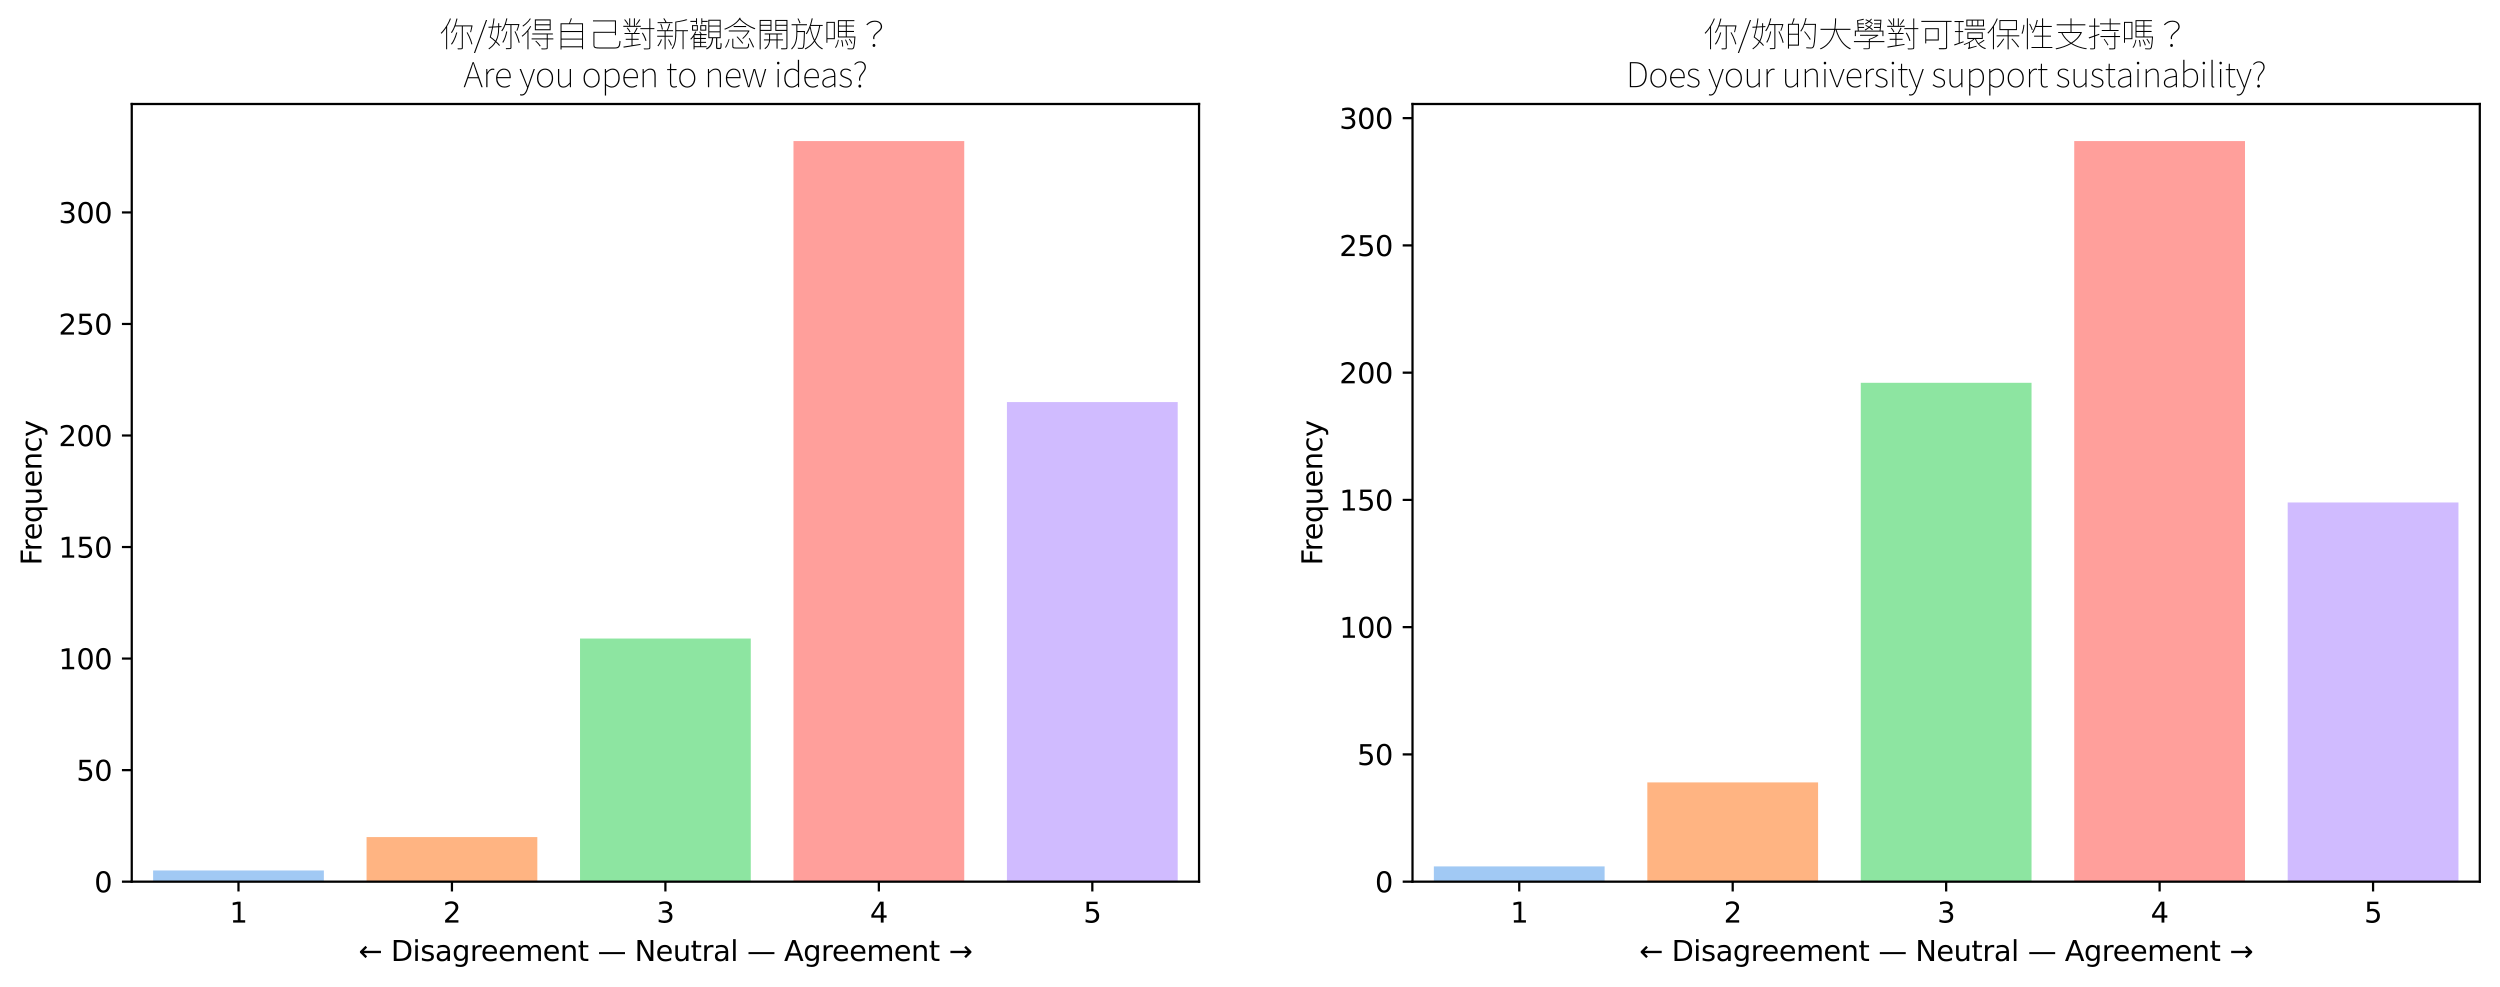 <?xml version="1.0" encoding="utf-8" standalone="no"?>
<!DOCTYPE svg PUBLIC "-//W3C//DTD SVG 1.1//EN"
  "http://www.w3.org/Graphics/SVG/1.1/DTD/svg11.dtd">
<svg xmlns:xlink="http://www.w3.org/1999/xlink" width="891.166pt" height="351.835pt" viewBox="0 0 891.166 351.835" xmlns="http://www.w3.org/2000/svg" version="1.1">
 <defs>
  <style type="text/css">*{stroke-linejoin: round; stroke-linecap: butt}</style>
 </defs>
 <g id="figure_1">
  <g id="patch_1">
   <path d="M 0 351.835 
L 891.166 351.835 
L 891.166 0 
L 0 0 
z
" style="fill: #ffffff"/>
  </g>
  <g id="axes_1">
   <g id="patch_2">
    <path d="M 46.966 314.279 
L 427.42 314.279 
L 427.42 37.079 
L 46.966 37.079 
z
" style="fill: #ffffff"/>
   </g>
   <g id="patch_3">
    <path d="M 54.575 314.279 
L 115.447 314.279 
L 115.447 310.303 
L 54.575 310.303 
z
" clip-path="url(#p8be02e4084)" style="fill: #a1c9f4"/>
   </g>
   <g id="patch_4">
    <path d="M 130.666 314.279 
L 191.538 314.279 
L 191.538 298.375 
L 130.666 298.375 
z
" clip-path="url(#p8be02e4084)" style="fill: #ffb482"/>
   </g>
   <g id="patch_5">
    <path d="M 206.757 314.279 
L 267.629 314.279 
L 267.629 227.604 
L 206.757 227.604 
z
" clip-path="url(#p8be02e4084)" style="fill: #8de5a1"/>
   </g>
   <g id="patch_6">
    <path d="M 282.847 314.279 
L 343.72 314.279 
L 343.72 50.279 
L 282.847 50.279 
z
" clip-path="url(#p8be02e4084)" style="fill: #ff9f9b"/>
   </g>
   <g id="patch_7">
    <path d="M 358.938 314.279 
L 419.811 314.279 
L 419.811 143.315 
L 358.938 143.315 
z
" clip-path="url(#p8be02e4084)" style="fill: #d0bbff"/>
   </g>
   <g id="matplotlib.axis_1">
    <g id="xtick_1">
     <g id="line2d_1">
      <defs>
       <path id="m465ad4fd40" d="M 0 0 
L 0 3.5 
" style="stroke: #000000; stroke-width: 0.8"/>
      </defs>
      <g>
       <use xlink:href="#m465ad4fd40" x="85.011" y="314.279" style="stroke: #000000; stroke-width: 0.8"/>
      </g>
     </g>
     <g id="text_1">
      <!-- 1 -->
      <g transform="translate(81.83 328.877) scale(0.1 -0.1)">
       <defs>
        <path id="DejaVuSans-31" d="M 794 531 
L 1825 531 
L 1825 4091 
L 703 3866 
L 703 4441 
L 1819 4666 
L 2450 4666 
L 2450 531 
L 3481 531 
L 3481 0 
L 794 0 
L 794 531 
z
" transform="scale(0.016)"/>
       </defs>
       <use xlink:href="#DejaVuSans-31"/>
      </g>
     </g>
    </g>
    <g id="xtick_2">
     <g id="line2d_2">
      <g>
       <use xlink:href="#m465ad4fd40" x="161.102" y="314.279" style="stroke: #000000; stroke-width: 0.8"/>
      </g>
     </g>
     <g id="text_2">
      <!-- 2 -->
      <g transform="translate(157.921 328.877) scale(0.1 -0.1)">
       <defs>
        <path id="DejaVuSans-32" d="M 1228 531 
L 3431 531 
L 3431 0 
L 469 0 
L 469 531 
Q 828 903 1448 1529 
Q 2069 2156 2228 2338 
Q 2531 2678 2651 2914 
Q 2772 3150 2772 3378 
Q 2772 3750 2511 3984 
Q 2250 4219 1831 4219 
Q 1534 4219 1204 4116 
Q 875 4013 500 3803 
L 500 4441 
Q 881 4594 1212 4672 
Q 1544 4750 1819 4750 
Q 2544 4750 2975 4387 
Q 3406 4025 3406 3419 
Q 3406 3131 3298 2873 
Q 3191 2616 2906 2266 
Q 2828 2175 2409 1742 
Q 1991 1309 1228 531 
z
" transform="scale(0.016)"/>
       </defs>
       <use xlink:href="#DejaVuSans-32"/>
      </g>
     </g>
    </g>
    <g id="xtick_3">
     <g id="line2d_3">
      <g>
       <use xlink:href="#m465ad4fd40" x="237.193" y="314.279" style="stroke: #000000; stroke-width: 0.8"/>
      </g>
     </g>
     <g id="text_3">
      <!-- 3 -->
      <g transform="translate(234.012 328.877) scale(0.1 -0.1)">
       <defs>
        <path id="DejaVuSans-33" d="M 2597 2516 
Q 3050 2419 3304 2112 
Q 3559 1806 3559 1356 
Q 3559 666 3084 287 
Q 2609 -91 1734 -91 
Q 1441 -91 1130 -33 
Q 819 25 488 141 
L 488 750 
Q 750 597 1062 519 
Q 1375 441 1716 441 
Q 2309 441 2620 675 
Q 2931 909 2931 1356 
Q 2931 1769 2642 2001 
Q 2353 2234 1838 2234 
L 1294 2234 
L 1294 2753 
L 1863 2753 
Q 2328 2753 2575 2939 
Q 2822 3125 2822 3475 
Q 2822 3834 2567 4026 
Q 2313 4219 1838 4219 
Q 1578 4219 1281 4162 
Q 984 4106 628 3988 
L 628 4550 
Q 988 4650 1302 4700 
Q 1616 4750 1894 4750 
Q 2613 4750 3031 4423 
Q 3450 4097 3450 3541 
Q 3450 3153 3228 2886 
Q 3006 2619 2597 2516 
z
" transform="scale(0.016)"/>
       </defs>
       <use xlink:href="#DejaVuSans-33"/>
      </g>
     </g>
    </g>
    <g id="xtick_4">
     <g id="line2d_4">
      <g>
       <use xlink:href="#m465ad4fd40" x="313.284" y="314.279" style="stroke: #000000; stroke-width: 0.8"/>
      </g>
     </g>
     <g id="text_4">
      <!-- 4 -->
      <g transform="translate(310.103 328.877) scale(0.1 -0.1)">
       <defs>
        <path id="DejaVuSans-34" d="M 2419 4116 
L 825 1625 
L 2419 1625 
L 2419 4116 
z
M 2253 4666 
L 3047 4666 
L 3047 1625 
L 3713 1625 
L 3713 1100 
L 3047 1100 
L 3047 0 
L 2419 0 
L 2419 1100 
L 313 1100 
L 313 1709 
L 2253 4666 
z
" transform="scale(0.016)"/>
       </defs>
       <use xlink:href="#DejaVuSans-34"/>
      </g>
     </g>
    </g>
    <g id="xtick_5">
     <g id="line2d_5">
      <g>
       <use xlink:href="#m465ad4fd40" x="389.375" y="314.279" style="stroke: #000000; stroke-width: 0.8"/>
      </g>
     </g>
     <g id="text_5">
      <!-- 5 -->
      <g transform="translate(386.193 328.877) scale(0.1 -0.1)">
       <defs>
        <path id="DejaVuSans-35" d="M 691 4666 
L 3169 4666 
L 3169 4134 
L 1269 4134 
L 1269 2991 
Q 1406 3038 1543 3061 
Q 1681 3084 1819 3084 
Q 2600 3084 3056 2656 
Q 3513 2228 3513 1497 
Q 3513 744 3044 326 
Q 2575 -91 1722 -91 
Q 1428 -91 1123 -41 
Q 819 9 494 109 
L 494 744 
Q 775 591 1075 516 
Q 1375 441 1709 441 
Q 2250 441 2565 725 
Q 2881 1009 2881 1497 
Q 2881 1984 2565 2268 
Q 2250 2553 1709 2553 
Q 1456 2553 1204 2497 
Q 953 2441 691 2322 
L 691 4666 
z
" transform="scale(0.016)"/>
       </defs>
       <use xlink:href="#DejaVuSans-35"/>
      </g>
     </g>
    </g>
    <g id="text_6">
     <!-- ← Disagreement — Neutral — Agreement → -->
     <g transform="translate(127.804 342.555) scale(0.1 -0.1)">
      <defs>
       <path id="DejaVuSans-2190" d="M 313 1866 
L 313 2147 
L 1541 3375 
L 1916 3000 
L 1188 2272 
L 4997 2272 
L 4997 1741 
L 1188 1741 
L 1916 1013 
L 1541 638 
L 313 1866 
z
" transform="scale(0.016)"/>
       <path id="DejaVuSans-20" transform="scale(0.016)"/>
       <path id="DejaVuSans-44" d="M 1259 4147 
L 1259 519 
L 2022 519 
Q 2988 519 3436 956 
Q 3884 1394 3884 2338 
Q 3884 3275 3436 3711 
Q 2988 4147 2022 4147 
L 1259 4147 
z
M 628 4666 
L 1925 4666 
Q 3281 4666 3915 4102 
Q 4550 3538 4550 2338 
Q 4550 1131 3912 565 
Q 3275 0 1925 0 
L 628 0 
L 628 4666 
z
" transform="scale(0.016)"/>
       <path id="DejaVuSans-69" d="M 603 3500 
L 1178 3500 
L 1178 0 
L 603 0 
L 603 3500 
z
M 603 4863 
L 1178 4863 
L 1178 4134 
L 603 4134 
L 603 4863 
z
" transform="scale(0.016)"/>
       <path id="DejaVuSans-73" d="M 2834 3397 
L 2834 2853 
Q 2591 2978 2328 3040 
Q 2066 3103 1784 3103 
Q 1356 3103 1142 2972 
Q 928 2841 928 2578 
Q 928 2378 1081 2264 
Q 1234 2150 1697 2047 
L 1894 2003 
Q 2506 1872 2764 1633 
Q 3022 1394 3022 966 
Q 3022 478 2636 193 
Q 2250 -91 1575 -91 
Q 1294 -91 989 -36 
Q 684 19 347 128 
L 347 722 
Q 666 556 975 473 
Q 1284 391 1588 391 
Q 1994 391 2212 530 
Q 2431 669 2431 922 
Q 2431 1156 2273 1281 
Q 2116 1406 1581 1522 
L 1381 1569 
Q 847 1681 609 1914 
Q 372 2147 372 2553 
Q 372 3047 722 3315 
Q 1072 3584 1716 3584 
Q 2034 3584 2315 3537 
Q 2597 3491 2834 3397 
z
" transform="scale(0.016)"/>
       <path id="DejaVuSans-61" d="M 2194 1759 
Q 1497 1759 1228 1600 
Q 959 1441 959 1056 
Q 959 750 1161 570 
Q 1363 391 1709 391 
Q 2188 391 2477 730 
Q 2766 1069 2766 1631 
L 2766 1759 
L 2194 1759 
z
M 3341 1997 
L 3341 0 
L 2766 0 
L 2766 531 
Q 2569 213 2275 61 
Q 1981 -91 1556 -91 
Q 1019 -91 701 211 
Q 384 513 384 1019 
Q 384 1609 779 1909 
Q 1175 2209 1959 2209 
L 2766 2209 
L 2766 2266 
Q 2766 2663 2505 2880 
Q 2244 3097 1772 3097 
Q 1472 3097 1187 3025 
Q 903 2953 641 2809 
L 641 3341 
Q 956 3463 1253 3523 
Q 1550 3584 1831 3584 
Q 2591 3584 2966 3190 
Q 3341 2797 3341 1997 
z
" transform="scale(0.016)"/>
       <path id="DejaVuSans-67" d="M 2906 1791 
Q 2906 2416 2648 2759 
Q 2391 3103 1925 3103 
Q 1463 3103 1205 2759 
Q 947 2416 947 1791 
Q 947 1169 1205 825 
Q 1463 481 1925 481 
Q 2391 481 2648 825 
Q 2906 1169 2906 1791 
z
M 3481 434 
Q 3481 -459 3084 -895 
Q 2688 -1331 1869 -1331 
Q 1566 -1331 1297 -1286 
Q 1028 -1241 775 -1147 
L 775 -588 
Q 1028 -725 1275 -790 
Q 1522 -856 1778 -856 
Q 2344 -856 2625 -561 
Q 2906 -266 2906 331 
L 2906 616 
Q 2728 306 2450 153 
Q 2172 0 1784 0 
Q 1141 0 747 490 
Q 353 981 353 1791 
Q 353 2603 747 3093 
Q 1141 3584 1784 3584 
Q 2172 3584 2450 3431 
Q 2728 3278 2906 2969 
L 2906 3500 
L 3481 3500 
L 3481 434 
z
" transform="scale(0.016)"/>
       <path id="DejaVuSans-72" d="M 2631 2963 
Q 2534 3019 2420 3045 
Q 2306 3072 2169 3072 
Q 1681 3072 1420 2755 
Q 1159 2438 1159 1844 
L 1159 0 
L 581 0 
L 581 3500 
L 1159 3500 
L 1159 2956 
Q 1341 3275 1631 3429 
Q 1922 3584 2338 3584 
Q 2397 3584 2469 3576 
Q 2541 3569 2628 3553 
L 2631 2963 
z
" transform="scale(0.016)"/>
       <path id="DejaVuSans-65" d="M 3597 1894 
L 3597 1613 
L 953 1613 
Q 991 1019 1311 708 
Q 1631 397 2203 397 
Q 2534 397 2845 478 
Q 3156 559 3463 722 
L 3463 178 
Q 3153 47 2828 -22 
Q 2503 -91 2169 -91 
Q 1331 -91 842 396 
Q 353 884 353 1716 
Q 353 2575 817 3079 
Q 1281 3584 2069 3584 
Q 2775 3584 3186 3129 
Q 3597 2675 3597 1894 
z
M 3022 2063 
Q 3016 2534 2758 2815 
Q 2500 3097 2075 3097 
Q 1594 3097 1305 2825 
Q 1016 2553 972 2059 
L 3022 2063 
z
" transform="scale(0.016)"/>
       <path id="DejaVuSans-6d" d="M 3328 2828 
Q 3544 3216 3844 3400 
Q 4144 3584 4550 3584 
Q 5097 3584 5394 3201 
Q 5691 2819 5691 2113 
L 5691 0 
L 5113 0 
L 5113 2094 
Q 5113 2597 4934 2840 
Q 4756 3084 4391 3084 
Q 3944 3084 3684 2787 
Q 3425 2491 3425 1978 
L 3425 0 
L 2847 0 
L 2847 2094 
Q 2847 2600 2669 2842 
Q 2491 3084 2119 3084 
Q 1678 3084 1418 2786 
Q 1159 2488 1159 1978 
L 1159 0 
L 581 0 
L 581 3500 
L 1159 3500 
L 1159 2956 
Q 1356 3278 1631 3431 
Q 1906 3584 2284 3584 
Q 2666 3584 2933 3390 
Q 3200 3197 3328 2828 
z
" transform="scale(0.016)"/>
       <path id="DejaVuSans-6e" d="M 3513 2113 
L 3513 0 
L 2938 0 
L 2938 2094 
Q 2938 2591 2744 2837 
Q 2550 3084 2163 3084 
Q 1697 3084 1428 2787 
Q 1159 2491 1159 1978 
L 1159 0 
L 581 0 
L 581 3500 
L 1159 3500 
L 1159 2956 
Q 1366 3272 1645 3428 
Q 1925 3584 2291 3584 
Q 2894 3584 3203 3211 
Q 3513 2838 3513 2113 
z
" transform="scale(0.016)"/>
       <path id="DejaVuSans-74" d="M 1172 4494 
L 1172 3500 
L 2356 3500 
L 2356 3053 
L 1172 3053 
L 1172 1153 
Q 1172 725 1289 603 
Q 1406 481 1766 481 
L 2356 481 
L 2356 0 
L 1766 0 
Q 1100 0 847 248 
Q 594 497 594 1153 
L 594 3053 
L 172 3053 
L 172 3500 
L 594 3500 
L 594 4494 
L 1172 4494 
z
" transform="scale(0.016)"/>
       <path id="DejaVuSans-2014" d="M 313 1978 
L 6088 1978 
L 6088 1528 
L 313 1528 
L 313 1978 
z
" transform="scale(0.016)"/>
       <path id="DejaVuSans-4e" d="M 628 4666 
L 1478 4666 
L 3547 763 
L 3547 4666 
L 4159 4666 
L 4159 0 
L 3309 0 
L 1241 3903 
L 1241 0 
L 628 0 
L 628 4666 
z
" transform="scale(0.016)"/>
       <path id="DejaVuSans-75" d="M 544 1381 
L 544 3500 
L 1119 3500 
L 1119 1403 
Q 1119 906 1312 657 
Q 1506 409 1894 409 
Q 2359 409 2629 706 
Q 2900 1003 2900 1516 
L 2900 3500 
L 3475 3500 
L 3475 0 
L 2900 0 
L 2900 538 
Q 2691 219 2414 64 
Q 2138 -91 1772 -91 
Q 1169 -91 856 284 
Q 544 659 544 1381 
z
M 1991 3584 
L 1991 3584 
z
" transform="scale(0.016)"/>
       <path id="DejaVuSans-6c" d="M 603 4863 
L 1178 4863 
L 1178 0 
L 603 0 
L 603 4863 
z
" transform="scale(0.016)"/>
       <path id="DejaVuSans-41" d="M 2188 4044 
L 1331 1722 
L 3047 1722 
L 2188 4044 
z
M 1831 4666 
L 2547 4666 
L 4325 0 
L 3669 0 
L 3244 1197 
L 1141 1197 
L 716 0 
L 50 0 
L 1831 4666 
z
" transform="scale(0.016)"/>
       <path id="DejaVuSans-2192" d="M 5050 2147 
L 5050 1866 
L 3822 638 
L 3447 1013 
L 4175 1741 
L 366 1741 
L 366 2272 
L 4175 2272 
L 3447 3000 
L 3822 3375 
L 5050 2147 
z
" transform="scale(0.016)"/>
      </defs>
      <use xlink:href="#DejaVuSans-2190"/>
      <use xlink:href="#DejaVuSans-20" x="83.789"/>
      <use xlink:href="#DejaVuSans-44" x="115.576"/>
      <use xlink:href="#DejaVuSans-69" x="192.578"/>
      <use xlink:href="#DejaVuSans-73" x="220.361"/>
      <use xlink:href="#DejaVuSans-61" x="272.461"/>
      <use xlink:href="#DejaVuSans-67" x="333.74"/>
      <use xlink:href="#DejaVuSans-72" x="397.217"/>
      <use xlink:href="#DejaVuSans-65" x="436.08"/>
      <use xlink:href="#DejaVuSans-65" x="497.604"/>
      <use xlink:href="#DejaVuSans-6d" x="559.127"/>
      <use xlink:href="#DejaVuSans-65" x="656.539"/>
      <use xlink:href="#DejaVuSans-6e" x="718.062"/>
      <use xlink:href="#DejaVuSans-74" x="781.441"/>
      <use xlink:href="#DejaVuSans-20" x="820.65"/>
      <use xlink:href="#DejaVuSans-2014" x="852.438"/>
      <use xlink:href="#DejaVuSans-20" x="952.438"/>
      <use xlink:href="#DejaVuSans-4e" x="984.225"/>
      <use xlink:href="#DejaVuSans-65" x="1059.029"/>
      <use xlink:href="#DejaVuSans-75" x="1120.553"/>
      <use xlink:href="#DejaVuSans-74" x="1183.932"/>
      <use xlink:href="#DejaVuSans-72" x="1223.141"/>
      <use xlink:href="#DejaVuSans-61" x="1264.254"/>
      <use xlink:href="#DejaVuSans-6c" x="1325.533"/>
      <use xlink:href="#DejaVuSans-20" x="1353.316"/>
      <use xlink:href="#DejaVuSans-2014" x="1385.104"/>
      <use xlink:href="#DejaVuSans-20" x="1485.104"/>
      <use xlink:href="#DejaVuSans-41" x="1516.891"/>
      <use xlink:href="#DejaVuSans-67" x="1585.299"/>
      <use xlink:href="#DejaVuSans-72" x="1648.775"/>
      <use xlink:href="#DejaVuSans-65" x="1687.639"/>
      <use xlink:href="#DejaVuSans-65" x="1749.162"/>
      <use xlink:href="#DejaVuSans-6d" x="1810.686"/>
      <use xlink:href="#DejaVuSans-65" x="1908.098"/>
      <use xlink:href="#DejaVuSans-6e" x="1969.621"/>
      <use xlink:href="#DejaVuSans-74" x="2033"/>
      <use xlink:href="#DejaVuSans-20" x="2072.209"/>
      <use xlink:href="#DejaVuSans-2192" x="2103.996"/>
     </g>
    </g>
   </g>
   <g id="matplotlib.axis_2">
    <g id="ytick_1">
     <g id="line2d_6">
      <defs>
       <path id="m9e6f364694" d="M 0 0 
L -3.5 0 
" style="stroke: #000000; stroke-width: 0.8"/>
      </defs>
      <g>
       <use xlink:href="#m9e6f364694" x="46.966" y="314.279" style="stroke: #000000; stroke-width: 0.8"/>
      </g>
     </g>
     <g id="text_7">
      <!-- 0 -->
      <g transform="translate(33.603 318.078) scale(0.1 -0.1)">
       <defs>
        <path id="DejaVuSans-30" d="M 2034 4250 
Q 1547 4250 1301 3770 
Q 1056 3291 1056 2328 
Q 1056 1369 1301 889 
Q 1547 409 2034 409 
Q 2525 409 2770 889 
Q 3016 1369 3016 2328 
Q 3016 3291 2770 3770 
Q 2525 4250 2034 4250 
z
M 2034 4750 
Q 2819 4750 3233 4129 
Q 3647 3509 3647 2328 
Q 3647 1150 3233 529 
Q 2819 -91 2034 -91 
Q 1250 -91 836 529 
Q 422 1150 422 2328 
Q 422 3509 836 4129 
Q 1250 4750 2034 4750 
z
" transform="scale(0.016)"/>
       </defs>
       <use xlink:href="#DejaVuSans-30"/>
      </g>
     </g>
    </g>
    <g id="ytick_2">
     <g id="line2d_7">
      <g>
       <use xlink:href="#m9e6f364694" x="46.966" y="274.52" style="stroke: #000000; stroke-width: 0.8"/>
      </g>
     </g>
     <g id="text_8">
      <!-- 50 -->
      <g transform="translate(27.241 278.319) scale(0.1 -0.1)">
       <use xlink:href="#DejaVuSans-35"/>
       <use xlink:href="#DejaVuSans-30" x="63.623"/>
      </g>
     </g>
    </g>
    <g id="ytick_3">
     <g id="line2d_8">
      <g>
       <use xlink:href="#m9e6f364694" x="46.966" y="234.761" style="stroke: #000000; stroke-width: 0.8"/>
      </g>
     </g>
     <g id="text_9">
      <!-- 100 -->
      <g transform="translate(20.878 238.56) scale(0.1 -0.1)">
       <use xlink:href="#DejaVuSans-31"/>
       <use xlink:href="#DejaVuSans-30" x="63.623"/>
       <use xlink:href="#DejaVuSans-30" x="127.246"/>
      </g>
     </g>
    </g>
    <g id="ytick_4">
     <g id="line2d_9">
      <g>
       <use xlink:href="#m9e6f364694" x="46.966" y="195.002" style="stroke: #000000; stroke-width: 0.8"/>
      </g>
     </g>
     <g id="text_10">
      <!-- 150 -->
      <g transform="translate(20.878 198.801) scale(0.1 -0.1)">
       <use xlink:href="#DejaVuSans-31"/>
       <use xlink:href="#DejaVuSans-35" x="63.623"/>
       <use xlink:href="#DejaVuSans-30" x="127.246"/>
      </g>
     </g>
    </g>
    <g id="ytick_5">
     <g id="line2d_10">
      <g>
       <use xlink:href="#m9e6f364694" x="46.966" y="155.243" style="stroke: #000000; stroke-width: 0.8"/>
      </g>
     </g>
     <g id="text_11">
      <!-- 200 -->
      <g transform="translate(20.878 159.042) scale(0.1 -0.1)">
       <use xlink:href="#DejaVuSans-32"/>
       <use xlink:href="#DejaVuSans-30" x="63.623"/>
       <use xlink:href="#DejaVuSans-30" x="127.246"/>
      </g>
     </g>
    </g>
    <g id="ytick_6">
     <g id="line2d_11">
      <g>
       <use xlink:href="#m9e6f364694" x="46.966" y="115.484" style="stroke: #000000; stroke-width: 0.8"/>
      </g>
     </g>
     <g id="text_12">
      <!-- 250 -->
      <g transform="translate(20.878 119.283) scale(0.1 -0.1)">
       <use xlink:href="#DejaVuSans-32"/>
       <use xlink:href="#DejaVuSans-35" x="63.623"/>
       <use xlink:href="#DejaVuSans-30" x="127.246"/>
      </g>
     </g>
    </g>
    <g id="ytick_7">
     <g id="line2d_12">
      <g>
       <use xlink:href="#m9e6f364694" x="46.966" y="75.725" style="stroke: #000000; stroke-width: 0.8"/>
      </g>
     </g>
     <g id="text_13">
      <!-- 300 -->
      <g transform="translate(20.878 79.524) scale(0.1 -0.1)">
       <use xlink:href="#DejaVuSans-33"/>
       <use xlink:href="#DejaVuSans-30" x="63.623"/>
       <use xlink:href="#DejaVuSans-30" x="127.246"/>
      </g>
     </g>
    </g>
    <g id="text_14">
     <!-- Frequency -->
     <g transform="translate(14.798 201.509) rotate(-90) scale(0.1 -0.1)">
      <defs>
       <path id="DejaVuSans-46" d="M 628 4666 
L 3309 4666 
L 3309 4134 
L 1259 4134 
L 1259 2759 
L 3109 2759 
L 3109 2228 
L 1259 2228 
L 1259 0 
L 628 0 
L 628 4666 
z
" transform="scale(0.016)"/>
       <path id="DejaVuSans-71" d="M 947 1747 
Q 947 1113 1208 752 
Q 1469 391 1925 391 
Q 2381 391 2643 752 
Q 2906 1113 2906 1747 
Q 2906 2381 2643 2742 
Q 2381 3103 1925 3103 
Q 1469 3103 1208 2742 
Q 947 2381 947 1747 
z
M 2906 525 
Q 2725 213 2448 61 
Q 2172 -91 1784 -91 
Q 1150 -91 751 415 
Q 353 922 353 1747 
Q 353 2572 751 3078 
Q 1150 3584 1784 3584 
Q 2172 3584 2448 3432 
Q 2725 3281 2906 2969 
L 2906 3500 
L 3481 3500 
L 3481 -1331 
L 2906 -1331 
L 2906 525 
z
" transform="scale(0.016)"/>
       <path id="DejaVuSans-63" d="M 3122 3366 
L 3122 2828 
Q 2878 2963 2633 3030 
Q 2388 3097 2138 3097 
Q 1578 3097 1268 2742 
Q 959 2388 959 1747 
Q 959 1106 1268 751 
Q 1578 397 2138 397 
Q 2388 397 2633 464 
Q 2878 531 3122 666 
L 3122 134 
Q 2881 22 2623 -34 
Q 2366 -91 2075 -91 
Q 1284 -91 818 406 
Q 353 903 353 1747 
Q 353 2603 823 3093 
Q 1294 3584 2113 3584 
Q 2378 3584 2631 3529 
Q 2884 3475 3122 3366 
z
" transform="scale(0.016)"/>
       <path id="DejaVuSans-79" d="M 2059 -325 
Q 1816 -950 1584 -1140 
Q 1353 -1331 966 -1331 
L 506 -1331 
L 506 -850 
L 844 -850 
Q 1081 -850 1212 -737 
Q 1344 -625 1503 -206 
L 1606 56 
L 191 3500 
L 800 3500 
L 1894 763 
L 2988 3500 
L 3597 3500 
L 2059 -325 
z
" transform="scale(0.016)"/>
      </defs>
      <use xlink:href="#DejaVuSans-46"/>
      <use xlink:href="#DejaVuSans-72" x="50.27"/>
      <use xlink:href="#DejaVuSans-65" x="89.133"/>
      <use xlink:href="#DejaVuSans-71" x="150.656"/>
      <use xlink:href="#DejaVuSans-75" x="214.133"/>
      <use xlink:href="#DejaVuSans-65" x="277.512"/>
      <use xlink:href="#DejaVuSans-6e" x="339.035"/>
      <use xlink:href="#DejaVuSans-63" x="402.414"/>
      <use xlink:href="#DejaVuSans-79" x="457.395"/>
     </g>
    </g>
   </g>
   <g id="patch_8">
    <path d="M 46.966 314.279 
L 46.966 37.079 
" style="fill: none; stroke: #000000; stroke-width: 0.8; stroke-linejoin: miter; stroke-linecap: square"/>
   </g>
   <g id="patch_9">
    <path d="M 427.42 314.279 
L 427.42 37.079 
" style="fill: none; stroke: #000000; stroke-width: 0.8; stroke-linejoin: miter; stroke-linecap: square"/>
   </g>
   <g id="patch_10">
    <path d="M 46.966 314.279 
L 427.42 314.279 
" style="fill: none; stroke: #000000; stroke-width: 0.8; stroke-linejoin: miter; stroke-linecap: square"/>
   </g>
   <g id="patch_11">
    <path d="M 46.966 37.079 
L 427.42 37.079 
" style="fill: none; stroke: #000000; stroke-width: 0.8; stroke-linejoin: miter; stroke-linecap: square"/>
   </g>
   <g id="text_15">
    <!-- 你/妳得自己對新觀念開放嗎？ -->
    <g transform="translate(156.817 16.729) scale(0.12 -0.12)">
     <defs>
      <path id="NotoSansTC-Thin-4f60" d="M 3072 5280 
L 3264 5242 
Q 3149 4730 2992 4243 
Q 2835 3757 2640 3331 
Q 2445 2906 2208 2573 
Q 2195 2586 2166 2608 
Q 2138 2630 2106 2652 
Q 2074 2675 2048 2688 
Q 2285 3008 2477 3424 
Q 2669 3840 2819 4313 
Q 2970 4787 3072 5280 
z
M 3034 2701 
L 3226 2662 
Q 3117 2227 2960 1820 
Q 2803 1414 2617 1062 
Q 2432 710 2221 435 
Q 2202 448 2170 470 
Q 2138 493 2106 512 
Q 2074 531 2048 544 
Q 2374 947 2624 1513 
Q 2874 2080 3034 2701 
z
M 2810 3994 
L 5946 3994 
L 5946 3808 
L 2733 3808 
L 2810 3994 
z
M 4064 3942 
L 4256 3942 
L 4256 -141 
Q 4256 -269 4214 -329 
Q 4173 -390 4083 -416 
Q 3994 -442 3808 -448 
Q 3622 -454 3334 -454 
Q 3322 -416 3299 -358 
Q 3277 -301 3251 -256 
Q 3507 -262 3702 -262 
Q 3898 -262 3962 -256 
Q 4019 -256 4041 -233 
Q 4064 -211 4064 -147 
L 4064 3942 
z
M 4954 2675 
L 5126 2726 
Q 5331 2381 5510 1984 
Q 5690 1587 5827 1203 
Q 5965 819 6029 518 
L 5850 461 
Q 5786 762 5648 1146 
Q 5510 1530 5331 1930 
Q 5152 2330 4954 2675 
z
M 5869 3994 
L 5901 3994 
L 5946 4006 
L 6067 3962 
Q 5997 3648 5920 3299 
Q 5843 2950 5779 2720 
L 5613 2758 
Q 5651 2912 5696 3113 
Q 5741 3315 5785 3536 
Q 5830 3757 5869 3955 
L 5869 3994 
z
M 1862 5293 
L 2048 5242 
Q 1837 4704 1555 4192 
Q 1274 3680 950 3235 
Q 627 2790 282 2438 
Q 269 2458 246 2486 
Q 224 2515 198 2547 
Q 173 2579 147 2592 
Q 493 2925 809 3357 
Q 1126 3789 1398 4285 
Q 1670 4781 1862 5293 
z
M 1152 3763 
L 1325 3942 
L 1338 3936 
L 1338 -435 
L 1152 -435 
L 1152 3763 
z
" transform="scale(0.016)"/>
      <path id="NotoSansTC-Thin-2f" d="M 58 -1126 
L 2298 5005 
L 2515 5005 
L 282 -1126 
L 58 -1126 
z
" transform="scale(0.016)"/>
      <path id="NotoSansTC-Thin-59b3" d="M 5120 2861 
L 5293 2912 
Q 5459 2579 5616 2198 
Q 5773 1818 5901 1456 
Q 6029 1094 6093 806 
L 5907 749 
Q 5843 1037 5718 1401 
Q 5594 1766 5437 2147 
Q 5280 2528 5120 2861 
z
M 3610 5312 
L 3795 5280 
Q 3693 4813 3552 4381 
Q 3411 3949 3232 3574 
Q 3053 3200 2835 2912 
Q 2816 2925 2784 2944 
Q 2752 2963 2720 2979 
Q 2688 2995 2662 3008 
Q 2995 3437 3232 4041 
Q 3469 4646 3610 5312 
z
M 3411 4250 
L 5901 4250 
L 5901 4058 
L 3322 4058 
L 3411 4250 
z
M 3590 2886 
L 3782 2848 
Q 3661 2259 3469 1715 
Q 3277 1171 3034 787 
Q 3014 800 2982 819 
Q 2950 838 2918 854 
Q 2886 870 2854 883 
Q 3117 1267 3299 1792 
Q 3482 2317 3590 2886 
z
M 4365 4166 
L 4557 4166 
L 4557 -102 
Q 4557 -230 4515 -291 
Q 4474 -352 4371 -384 
Q 4282 -410 4083 -413 
Q 3885 -416 3571 -416 
Q 3565 -384 3539 -323 
Q 3514 -262 3488 -218 
Q 3770 -224 3978 -227 
Q 4186 -230 4250 -224 
Q 4320 -218 4342 -192 
Q 4365 -166 4365 -102 
L 4365 4166 
z
M 5843 4250 
L 5875 4250 
L 5920 4262 
L 6042 4211 
Q 5958 3898 5856 3555 
Q 5754 3213 5645 2989 
L 5478 3034 
Q 5587 3258 5683 3581 
Q 5779 3904 5843 4192 
L 5843 4250 
z
M 525 1792 
L 646 1920 
Q 896 1747 1155 1539 
Q 1414 1331 1654 1116 
Q 1894 902 2092 700 
Q 2291 499 2419 326 
L 2298 179 
Q 2163 352 1961 557 
Q 1760 762 1520 979 
Q 1280 1197 1024 1408 
Q 768 1619 525 1792 
z
M 525 1792 
Q 621 2112 726 2547 
Q 832 2982 928 3462 
Q 1024 3942 1104 4419 
Q 1184 4896 1229 5299 
L 1414 5286 
Q 1363 4870 1283 4390 
Q 1203 3910 1104 3430 
Q 1005 2950 902 2518 
Q 800 2086 704 1766 
L 525 1792 
z
M 2093 4403 
L 2278 4403 
L 2278 3616 
Q 2278 3149 2227 2633 
Q 2176 2118 1993 1584 
Q 1811 1050 1436 534 
Q 1062 19 410 -448 
Q 397 -429 371 -406 
Q 346 -384 320 -361 
Q 294 -339 269 -326 
Q 909 128 1277 633 
Q 1645 1139 1821 1654 
Q 1997 2170 2045 2669 
Q 2093 3168 2093 3616 
L 2093 4403 
z
M 282 3750 
Q 582 3763 972 3782 
Q 1363 3802 1808 3824 
Q 2253 3846 2707 3872 
L 2701 3686 
Q 2042 3654 1414 3619 
Q 787 3584 314 3552 
L 282 3750 
z
" transform="scale(0.016)"/>
      <path id="NotoSansTC-Thin-5f97" d="M 2835 4013 
L 2835 3290 
L 5402 3290 
L 5402 4013 
L 2835 4013 
z
M 2835 4915 
L 2835 4205 
L 5402 4205 
L 5402 4915 
L 2835 4915 
z
M 2650 5107 
L 5587 5107 
L 5587 3098 
L 2650 3098 
L 2650 5107 
z
M 2176 2502 
L 5990 2502 
L 5990 2317 
L 2176 2317 
L 2176 2502 
z
M 2048 1581 
L 6086 1581 
L 6086 1395 
L 2048 1395 
L 2048 1581 
z
M 4858 2349 
L 5043 2349 
L 5043 -154 
Q 5043 -275 5004 -336 
Q 4966 -397 4858 -422 
Q 4749 -448 4518 -454 
Q 4288 -461 3904 -461 
Q 3898 -422 3872 -371 
Q 3846 -320 3821 -275 
Q 4166 -282 4403 -282 
Q 4640 -282 4723 -275 
Q 4806 -269 4832 -243 
Q 4858 -218 4858 -154 
L 4858 2349 
z
M 2733 1056 
L 2880 1152 
Q 3123 934 3366 668 
Q 3610 403 3731 205 
L 3578 83 
Q 3494 218 3353 387 
Q 3213 557 3053 733 
Q 2893 909 2733 1056 
z
M 1792 3878 
L 1965 3821 
Q 1766 3450 1500 3101 
Q 1235 2752 940 2448 
Q 646 2144 346 1901 
Q 333 1920 307 1945 
Q 282 1971 253 1996 
Q 224 2022 198 2042 
Q 499 2266 793 2560 
Q 1088 2854 1344 3190 
Q 1600 3526 1792 3878 
z
M 1728 5293 
L 1914 5229 
Q 1747 4973 1510 4707 
Q 1274 4442 1005 4202 
Q 736 3962 467 3776 
Q 454 3802 432 3827 
Q 410 3853 384 3878 
Q 358 3904 339 3917 
Q 602 4096 867 4323 
Q 1133 4550 1360 4803 
Q 1587 5056 1728 5293 
z
M 1274 3046 
L 1466 3238 
L 1466 3232 
L 1466 -442 
L 1274 -442 
L 1274 3046 
z
" transform="scale(0.016)"/>
      <path id="NotoSansTC-Thin-81ea" d="M 1293 2957 
L 5248 2957 
L 5248 2765 
L 1293 2765 
L 1293 2957 
z
M 1293 1542 
L 5248 1542 
L 5248 1357 
L 1293 1357 
L 1293 1542 
z
M 1293 122 
L 5248 122 
L 5248 -70 
L 1293 -70 
L 1293 122 
z
M 1165 4397 
L 5344 4397 
L 5344 -416 
L 5158 -416 
L 5158 4211 
L 1357 4211 
L 1357 -467 
L 1165 -467 
L 1165 4397 
z
M 3091 5331 
L 3277 5280 
Q 3181 5024 3075 4745 
Q 2970 4467 2861 4262 
L 2707 4301 
Q 2771 4442 2844 4627 
Q 2918 4813 2985 4998 
Q 3053 5184 3091 5331 
z
" transform="scale(0.016)"/>
      <path id="NotoSansTC-Thin-5df1" d="M 1126 2803 
L 5050 2803 
L 5050 2618 
L 1126 2618 
L 1126 2803 
z
M 941 4922 
L 5210 4922 
L 5210 2176 
L 5018 2176 
L 5018 4736 
L 941 4736 
L 941 4922 
z
M 1024 2803 
L 1210 2803 
L 1210 326 
Q 1210 160 1283 67 
Q 1357 -26 1552 -64 
Q 1747 -102 2106 -102 
Q 2208 -102 2483 -102 
Q 2758 -102 3116 -102 
Q 3475 -102 3843 -102 
Q 4211 -102 4512 -102 
Q 4813 -102 4960 -102 
Q 5229 -102 5398 -51 
Q 5568 0 5661 134 
Q 5754 269 5798 515 
Q 5843 762 5869 1146 
Q 5901 1126 5933 1107 
Q 5965 1088 6000 1075 
Q 6035 1062 6067 1056 
Q 6035 653 5977 390 
Q 5920 128 5805 -22 
Q 5690 -173 5482 -233 
Q 5274 -294 4928 -294 
Q 4877 -294 4669 -294 
Q 4461 -294 4163 -294 
Q 3866 -294 3539 -294 
Q 3213 -294 2915 -294 
Q 2618 -294 2413 -294 
Q 2208 -294 2157 -294 
Q 1728 -294 1481 -246 
Q 1235 -198 1129 -64 
Q 1024 70 1024 333 
L 1024 2803 
z
" transform="scale(0.016)"/>
      <path id="NotoSansTC-Thin-5c0d" d="M 3488 3494 
L 6093 3494 
L 6093 3309 
L 3488 3309 
L 3488 3494 
z
M 320 3923 
L 3571 3923 
L 3571 3731 
L 320 3731 
L 320 3923 
z
M 550 2586 
L 3354 2586 
L 3354 2400 
L 550 2400 
L 550 2586 
z
M 774 1510 
L 3174 1510 
L 3174 1325 
L 774 1325 
L 774 1510 
z
M 5152 5280 
L 5338 5280 
L 5338 -115 
Q 5338 -269 5283 -333 
Q 5229 -397 5126 -422 
Q 5018 -448 4797 -454 
Q 4576 -461 4173 -454 
Q 4166 -435 4150 -403 
Q 4134 -371 4121 -336 
Q 4109 -301 4090 -275 
Q 4422 -282 4672 -282 
Q 4922 -282 4992 -275 
Q 5082 -269 5117 -237 
Q 5152 -205 5152 -122 
L 5152 5280 
z
M 3770 2586 
L 3949 2650 
Q 4102 2413 4240 2144 
Q 4378 1875 4480 1619 
Q 4582 1363 4621 1165 
L 4435 1094 
Q 4390 1293 4288 1549 
Q 4186 1805 4051 2077 
Q 3917 2349 3770 2586 
z
M 480 5043 
L 634 5126 
Q 832 4909 1021 4643 
Q 1210 4378 1293 4179 
L 1139 4083 
Q 1050 4282 864 4554 
Q 678 4826 480 5043 
z
M 966 3507 
L 1126 3584 
Q 1286 3405 1440 3187 
Q 1594 2970 1658 2803 
L 1491 2714 
Q 1427 2880 1276 3104 
Q 1126 3328 966 3507 
z
M 1414 5312 
L 1600 5312 
L 1600 3814 
L 1414 3814 
L 1414 5312 
z
M 1843 2509 
L 2035 2509 
L 2035 218 
L 1843 218 
L 1843 2509 
z
M 2291 5312 
L 2477 5312 
L 2477 3814 
L 2291 3814 
L 2291 5312 
z
M 346 64 
Q 730 122 1245 202 
Q 1760 282 2345 374 
Q 2931 467 3520 557 
L 3533 378 
Q 2963 288 2387 192 
Q 1811 96 1296 13 
Q 781 -70 384 -134 
L 346 64 
z
M 3290 5139 
L 3469 5043 
Q 3322 4800 3133 4534 
Q 2944 4269 2778 4083 
L 2637 4166 
Q 2746 4294 2867 4467 
Q 2989 4640 3101 4819 
Q 3213 4998 3290 5139 
z
M 2784 3578 
L 2982 3494 
Q 2848 3238 2691 2947 
Q 2534 2656 2394 2458 
L 2240 2522 
Q 2330 2662 2432 2848 
Q 2534 3034 2630 3229 
Q 2726 3424 2784 3578 
z
" transform="scale(0.016)"/>
      <path id="NotoSansTC-Thin-65b0" d="M 3814 3110 
L 6080 3110 
L 6080 2925 
L 3814 2925 
L 3814 3110 
z
M 442 4608 
L 3213 4608 
L 3213 4422 
L 442 4422 
L 442 4608 
z
M 365 2080 
L 3277 2080 
L 3277 1888 
L 365 1888 
L 365 2080 
z
M 346 3110 
L 3315 3110 
L 3315 2925 
L 346 2925 
L 346 3110 
z
M 5075 3046 
L 5261 3046 
L 5261 -422 
L 5075 -422 
L 5075 3046 
z
M 934 4282 
L 1107 4314 
Q 1222 4064 1308 3766 
Q 1395 3469 1421 3258 
L 1235 3206 
Q 1210 3424 1130 3725 
Q 1050 4026 934 4282 
z
M 2579 4326 
L 2771 4269 
Q 2669 3955 2541 3593 
Q 2413 3232 2298 2982 
L 2131 3034 
Q 2208 3206 2291 3436 
Q 2374 3667 2451 3904 
Q 2528 4141 2579 4326 
z
M 5786 5146 
L 5971 4998 
Q 5696 4902 5331 4816 
Q 4966 4730 4572 4662 
Q 4179 4595 3802 4544 
Q 3795 4576 3772 4617 
Q 3750 4659 3725 4691 
Q 4096 4749 4483 4819 
Q 4870 4890 5216 4976 
Q 5562 5062 5786 5146 
z
M 1498 5267 
L 1677 5325 
Q 1805 5146 1936 4922 
Q 2067 4698 2125 4544 
L 1946 4467 
Q 1882 4627 1754 4854 
Q 1626 5082 1498 5267 
z
M 3725 4691 
L 3910 4691 
L 3910 2554 
Q 3910 2214 3888 1830 
Q 3866 1446 3792 1052 
Q 3718 659 3577 284 
Q 3437 -90 3200 -410 
Q 3187 -384 3158 -361 
Q 3130 -339 3104 -316 
Q 3078 -294 3053 -282 
Q 3360 128 3504 621 
Q 3648 1114 3686 1616 
Q 3725 2118 3725 2554 
L 3725 4691 
z
M 2381 1357 
L 2541 1421 
Q 2707 1165 2867 851 
Q 3027 538 3098 314 
L 2931 237 
Q 2854 461 2697 781 
Q 2541 1101 2381 1357 
z
M 1056 1421 
L 1242 1376 
Q 1133 1024 953 688 
Q 774 352 570 109 
Q 544 134 493 172 
Q 442 211 403 224 
Q 614 461 780 774 
Q 947 1088 1056 1421 
z
M 1741 3034 
L 1926 3034 
L 1926 -442 
L 1741 -442 
L 1741 3034 
z
" transform="scale(0.016)"/>
      <path id="NotoSansTC-Thin-89c0" d="M 1011 1670 
L 3155 1670 
L 3155 1478 
L 1011 1478 
L 1011 1670 
z
M 1011 941 
L 3181 941 
L 3181 755 
L 1011 755 
L 1011 941 
z
M 1024 141 
L 3302 141 
L 3302 -51 
L 1024 -51 
L 1024 141 
z
M 2086 2285 
L 2272 2285 
L 2272 109 
L 2086 109 
L 2086 2285 
z
M 774 3866 
L 774 3200 
L 1478 3200 
L 1478 3866 
L 774 3866 
z
M 582 4051 
L 1664 4051 
L 1664 3014 
L 582 3014 
L 582 4051 
z
M 2298 3866 
L 2298 3200 
L 3040 3200 
L 3040 3866 
L 2298 3866 
z
M 2106 4051 
L 3226 4051 
L 3226 3014 
L 2106 3014 
L 2106 4051 
z
M 1056 2387 
L 3290 2387 
L 3290 2195 
L 1056 2195 
L 1056 -448 
L 864 -448 
L 864 2189 
L 1050 2387 
L 1056 2387 
z
M 1184 2874 
L 1376 2829 
Q 1267 2547 1110 2278 
Q 954 2010 774 1776 
Q 595 1542 410 1357 
Q 397 1376 365 1395 
Q 333 1414 301 1436 
Q 269 1459 243 1472 
Q 531 1741 777 2109 
Q 1024 2477 1184 2874 
z
M 1920 2778 
L 2067 2874 
Q 2170 2752 2266 2605 
Q 2362 2458 2406 2349 
L 2253 2227 
Q 2208 2349 2118 2502 
Q 2029 2656 1920 2778 
z
M 275 4838 
L 1440 4838 
L 1440 4646 
L 275 4646 
L 275 4838 
z
M 1325 5318 
L 1510 5318 
L 1510 4192 
L 1325 4192 
L 1325 5318 
z
M 2304 5318 
L 2490 5318 
L 2490 4192 
L 2304 4192 
L 2304 5318 
z
M 2432 4838 
L 3482 4838 
L 3482 4646 
L 2432 4646 
L 2432 4838 
z
M 3789 3789 
L 3789 2899 
L 5715 2899 
L 5715 3789 
L 3789 3789 
z
M 3789 2714 
L 3789 1805 
L 5715 1805 
L 5715 2714 
L 3789 2714 
z
M 3789 4864 
L 3789 3974 
L 5715 3974 
L 5715 4864 
L 3789 4864 
z
M 3603 5050 
L 5901 5050 
L 5901 1619 
L 3603 1619 
L 3603 5050 
z
M 5043 1728 
L 5261 1728 
L 5261 -51 
Q 5261 -134 5283 -156 
Q 5306 -179 5389 -179 
Q 5427 -179 5552 -179 
Q 5677 -179 5722 -179 
Q 5786 -179 5818 -121 
Q 5850 -64 5862 134 
Q 5875 333 5875 749 
Q 5920 717 5981 688 
Q 6042 659 6086 646 
Q 6080 224 6051 0 
Q 6022 -224 5952 -310 
Q 5882 -397 5747 -397 
Q 5722 -397 5642 -397 
Q 5562 -397 5482 -397 
Q 5402 -397 5370 -397 
Q 5242 -397 5171 -368 
Q 5101 -339 5072 -265 
Q 5043 -192 5043 -51 
L 5043 1728 
z
M 4294 1715 
L 4518 1715 
Q 4474 1210 4352 790 
Q 4230 371 3987 54 
Q 3744 -262 3322 -467 
Q 3296 -429 3248 -381 
Q 3200 -333 3162 -307 
Q 3571 -115 3804 179 
Q 4038 474 4147 864 
Q 4256 1254 4294 1715 
z
" transform="scale(0.016)"/>
      <path id="NotoSansTC-Thin-5ff5" d="M 1152 3053 
L 4883 3053 
L 4883 2867 
L 1152 2867 
L 1152 3053 
z
M 4819 3053 
L 4858 3053 
L 4896 3066 
L 5018 2982 
Q 4870 2720 4665 2445 
Q 4461 2170 4237 1926 
Q 4013 1683 3802 1498 
Q 3776 1523 3731 1548 
Q 3686 1574 3654 1594 
Q 3866 1773 4083 2016 
Q 4301 2259 4496 2521 
Q 4691 2784 4819 3014 
L 4819 3053 
z
M 3238 5293 
Q 3475 5011 3811 4736 
Q 4147 4461 4534 4214 
Q 4922 3968 5322 3773 
Q 5722 3578 6093 3450 
Q 6067 3430 6038 3398 
Q 6010 3366 5987 3337 
Q 5965 3309 5946 3277 
Q 5581 3411 5181 3619 
Q 4781 3827 4390 4083 
Q 4000 4339 3657 4624 
Q 3315 4909 3066 5203 
L 3238 5293 
z
M 3174 5434 
L 3379 5370 
Q 2963 4678 2195 4131 
Q 1427 3584 442 3206 
Q 429 3226 406 3251 
Q 384 3277 355 3302 
Q 326 3328 301 3347 
Q 954 3597 1517 3913 
Q 2080 4230 2505 4614 
Q 2931 4998 3174 5434 
z
M 1805 1517 
L 1997 1517 
L 1997 109 
Q 1997 -26 2096 -67 
Q 2195 -109 2534 -109 
Q 2598 -109 2768 -109 
Q 2938 -109 3162 -109 
Q 3386 -109 3613 -109 
Q 3840 -109 4025 -109 
Q 4211 -109 4301 -109 
Q 4486 -109 4576 -57 
Q 4666 -6 4704 157 
Q 4742 320 4755 646 
Q 4781 627 4813 611 
Q 4845 595 4880 585 
Q 4915 576 4941 563 
Q 4928 218 4873 29 
Q 4819 -160 4691 -230 
Q 4563 -301 4307 -301 
Q 4269 -301 4089 -301 
Q 3910 -301 3670 -301 
Q 3430 -301 3190 -301 
Q 2950 -301 2774 -301 
Q 2598 -301 2560 -301 
Q 2266 -301 2102 -272 
Q 1939 -243 1872 -153 
Q 1805 -64 1805 115 
L 1805 1517 
z
M 2605 1862 
L 2758 1946 
Q 2950 1754 3155 1526 
Q 3360 1299 3542 1084 
Q 3725 870 3840 710 
L 3674 602 
Q 3558 762 3379 982 
Q 3200 1203 2998 1433 
Q 2797 1664 2605 1862 
z
M 4858 1587 
L 5037 1638 
Q 5178 1370 5331 1056 
Q 5485 742 5625 457 
Q 5766 173 5856 -32 
L 5664 -102 
Q 5581 102 5443 393 
Q 5306 685 5152 1001 
Q 4998 1318 4858 1587 
z
M 1139 1472 
L 1293 1421 
Q 1222 1184 1116 896 
Q 1011 608 883 333 
Q 755 58 602 -147 
L 442 -70 
Q 602 134 733 406 
Q 864 678 966 960 
Q 1069 1242 1139 1472 
z
M 2061 3885 
L 4378 3885 
L 4378 3693 
L 2061 3693 
L 2061 3885 
z
" transform="scale(0.016)"/>
      <path id="NotoSansTC-Thin-958b" d="M 1568 2496 
L 4819 2496 
L 4819 2310 
L 1568 2310 
L 1568 2496 
z
M 1427 1402 
L 4986 1402 
L 4986 1210 
L 1427 1210 
L 1427 1402 
z
M 3770 2438 
L 3962 2438 
L 3962 -326 
L 3770 -326 
L 3770 2438 
z
M 2387 2426 
L 2573 2426 
L 2573 1318 
Q 2573 1178 2537 966 
Q 2502 755 2406 512 
Q 2310 269 2131 32 
Q 1952 -205 1664 -397 
Q 1638 -365 1596 -323 
Q 1555 -282 1517 -256 
Q 1888 -26 2073 268 
Q 2259 563 2323 844 
Q 2387 1126 2387 1318 
L 2387 2426 
z
M 742 4109 
L 2726 4109 
L 2726 3923 
L 742 3923 
L 742 4109 
z
M 3674 4109 
L 5683 4109 
L 5683 3923 
L 3674 3923 
L 3674 4109 
z
M 5606 5011 
L 5798 5011 
L 5798 -96 
Q 5798 -237 5750 -310 
Q 5702 -384 5594 -416 
Q 5485 -442 5251 -445 
Q 5018 -448 4653 -448 
Q 4646 -422 4636 -387 
Q 4627 -352 4611 -313 
Q 4595 -275 4576 -243 
Q 4896 -250 5142 -250 
Q 5389 -250 5472 -243 
Q 5549 -237 5577 -208 
Q 5606 -179 5606 -102 
L 5606 5011 
z
M 755 5011 
L 2829 5011 
L 2829 2976 
L 755 2976 
L 755 3162 
L 2643 3162 
L 2643 4826 
L 755 4826 
L 755 5011 
z
M 5677 5011 
L 5677 4826 
L 3731 4826 
L 3731 3162 
L 5677 3162 
L 5677 2976 
L 3546 2976 
L 3546 5011 
L 5677 5011 
z
M 634 5011 
L 826 5011 
L 826 -461 
L 634 -461 
L 634 5011 
z
" transform="scale(0.016)"/>
      <path id="NotoSansTC-Thin-653e" d="M 1414 5235 
L 1568 5312 
Q 1683 5107 1795 4867 
Q 1907 4627 1965 4461 
L 1792 4365 
Q 1741 4544 1632 4790 
Q 1523 5037 1414 5235 
z
M 314 4218 
L 3168 4218 
L 3168 4026 
L 314 4026 
L 314 4218 
z
M 1306 2957 
L 2694 2957 
L 2694 2765 
L 1306 2765 
L 1306 2957 
z
M 2605 2957 
L 2797 2957 
Q 2797 2957 2797 2931 
Q 2797 2906 2797 2874 
Q 2797 2842 2790 2816 
Q 2771 2003 2752 1452 
Q 2733 902 2704 560 
Q 2675 218 2633 35 
Q 2592 -147 2528 -224 
Q 2464 -301 2390 -333 
Q 2317 -365 2195 -365 
Q 2086 -371 1891 -364 
Q 1696 -358 1491 -346 
Q 1485 -301 1475 -246 
Q 1466 -192 1440 -147 
Q 1683 -173 1884 -176 
Q 2086 -179 2157 -179 
Q 2234 -179 2282 -166 
Q 2330 -154 2362 -102 
Q 2413 -45 2448 134 
Q 2483 314 2512 662 
Q 2541 1011 2563 1561 
Q 2586 2112 2605 2906 
L 2605 2957 
z
M 3827 4090 
L 6093 4090 
L 6093 3904 
L 3827 3904 
L 3827 4090 
z
M 4051 5318 
L 4250 5280 
Q 4122 4717 3955 4179 
Q 3789 3642 3581 3178 
Q 3373 2714 3123 2355 
Q 3104 2374 3072 2390 
Q 3040 2406 3008 2428 
Q 2976 2451 2950 2464 
Q 3206 2816 3411 3273 
Q 3616 3731 3779 4252 
Q 3942 4774 4051 5318 
z
M 5459 4038 
L 5651 4006 
Q 5466 2880 5136 2035 
Q 4806 1190 4259 579 
Q 3712 -32 2880 -461 
Q 2867 -435 2844 -406 
Q 2822 -378 2796 -349 
Q 2771 -320 2746 -301 
Q 3571 96 4108 691 
Q 4646 1286 4966 2118 
Q 5286 2950 5459 4038 
z
M 3827 3840 
Q 3987 2880 4281 2054 
Q 4576 1229 5033 621 
Q 5491 13 6138 -301 
Q 6118 -320 6089 -345 
Q 6061 -371 6035 -400 
Q 6010 -429 5990 -454 
Q 5338 -115 4877 509 
Q 4416 1133 4121 1974 
Q 3827 2816 3661 3808 
L 3827 3840 
z
M 1197 4154 
L 1389 4154 
L 1389 2611 
Q 1389 2074 1321 1539 
Q 1254 1005 1036 499 
Q 819 -6 371 -467 
Q 346 -435 304 -403 
Q 262 -371 224 -346 
Q 666 90 870 586 
Q 1075 1082 1136 1600 
Q 1197 2118 1197 2611 
L 1197 4154 
z
" transform="scale(0.016)"/>
      <path id="NotoSansTC-Thin-55ce" d="M 640 4653 
L 2099 4653 
L 2099 1434 
L 640 1434 
L 640 1619 
L 1907 1619 
L 1907 4467 
L 640 4467 
L 640 4653 
z
M 531 4653 
L 717 4653 
L 717 762 
L 531 762 
L 531 4653 
z
M 2765 3974 
L 5651 3974 
L 5651 3789 
L 2765 3789 
L 2765 3974 
z
M 2765 2970 
L 5651 2970 
L 5651 2778 
L 2765 2778 
L 2765 2970 
z
M 2669 1939 
L 5805 1939 
L 5805 1754 
L 2669 1754 
L 2669 1939 
z
M 2669 4979 
L 5722 4979 
L 5722 4794 
L 2854 4794 
L 2854 1837 
L 2669 1837 
L 2669 4979 
z
M 4128 4947 
L 4314 4947 
L 4314 1843 
L 4128 1843 
L 4128 4947 
z
M 5734 1939 
L 5920 1939 
Q 5920 1939 5920 1891 
Q 5920 1843 5914 1811 
Q 5869 1082 5821 643 
Q 5773 205 5712 -22 
Q 5651 -250 5562 -339 
Q 5504 -403 5430 -425 
Q 5357 -448 5229 -454 
Q 5120 -454 4915 -448 
Q 4710 -442 4480 -429 
Q 4474 -390 4461 -339 
Q 4448 -288 4416 -243 
Q 4678 -269 4892 -275 
Q 5107 -282 5190 -282 
Q 5267 -282 5321 -272 
Q 5376 -262 5414 -218 
Q 5485 -147 5539 73 
Q 5594 294 5642 736 
Q 5690 1178 5734 1894 
L 5734 1939 
z
M 2669 1350 
L 2829 1299 
Q 2784 1056 2710 781 
Q 2637 506 2528 256 
Q 2419 6 2266 -173 
L 2112 -77 
Q 2266 90 2374 333 
Q 2483 576 2556 841 
Q 2630 1107 2669 1350 
z
M 3283 1267 
L 3456 1293 
Q 3552 1005 3600 665 
Q 3648 326 3642 83 
L 3450 58 
Q 3462 301 3417 637 
Q 3373 973 3283 1267 
z
M 3987 1318 
L 4147 1382 
Q 4288 1139 4409 844 
Q 4531 550 4582 339 
L 4403 262 
Q 4358 480 4240 777 
Q 4122 1075 3987 1318 
z
M 4691 1446 
L 4845 1523 
Q 4998 1331 5142 1094 
Q 5286 858 5350 685 
L 5190 589 
Q 5126 774 4985 1011 
Q 4845 1248 4691 1446 
z
" transform="scale(0.016)"/>
      <path id="NotoSansTC-Thin-ff1f" d="M 2982 1446 
Q 2918 1728 2992 1952 
Q 3066 2176 3226 2361 
Q 3386 2547 3584 2710 
Q 3782 2874 3961 3034 
Q 4141 3194 4259 3370 
Q 4378 3546 4378 3750 
Q 4378 4000 4262 4211 
Q 4147 4422 3900 4547 
Q 3654 4672 3251 4672 
Q 2886 4672 2528 4515 
Q 2170 4358 1850 4019 
L 1690 4173 
Q 2016 4493 2377 4685 
Q 2739 4877 3264 4877 
Q 3706 4877 4006 4726 
Q 4307 4576 4464 4326 
Q 4621 4077 4621 3763 
Q 4621 3514 4502 3315 
Q 4384 3117 4201 2947 
Q 4019 2778 3820 2618 
Q 3622 2458 3459 2285 
Q 3296 2112 3219 1910 
Q 3142 1709 3200 1446 
L 2982 1446 
z
M 3110 0 
Q 3014 0 2934 67 
Q 2854 134 2854 269 
Q 2854 403 2934 483 
Q 3014 563 3110 563 
Q 3206 563 3286 483 
Q 3366 403 3366 269 
Q 3366 134 3286 67 
Q 3206 0 3110 0 
z
" transform="scale(0.016)"/>
     </defs>
     <use xlink:href="#NotoSansTC-Thin-4f60"/>
     <use xlink:href="#NotoSansTC-Thin-2f" x="100"/>
     <use xlink:href="#NotoSansTC-Thin-59b3" x="139.6"/>
     <use xlink:href="#NotoSansTC-Thin-5f97" x="239.6"/>
     <use xlink:href="#NotoSansTC-Thin-81ea" x="339.6"/>
     <use xlink:href="#NotoSansTC-Thin-5df1" x="439.6"/>
     <use xlink:href="#NotoSansTC-Thin-5c0d" x="539.6"/>
     <use xlink:href="#NotoSansTC-Thin-65b0" x="639.6"/>
     <use xlink:href="#NotoSansTC-Thin-89c0" x="739.6"/>
     <use xlink:href="#NotoSansTC-Thin-5ff5" x="839.6"/>
     <use xlink:href="#NotoSansTC-Thin-958b" x="939.6"/>
     <use xlink:href="#NotoSansTC-Thin-653e" x="1039.6"/>
     <use xlink:href="#NotoSansTC-Thin-55ce" x="1139.6"/>
     <use xlink:href="#NotoSansTC-Thin-ff1f" x="1239.6"/>
    </g>
    <!-- Are you open to new ideas? -->
    <g transform="translate(165.151 31.079) scale(0.12 -0.12)">
     <defs>
      <path id="NotoSansTC-Thin-41" d="M 70 0 
L 1728 4646 
L 1939 4646 
L 3603 0 
L 3347 0 
L 2381 2784 
Q 2234 3206 2106 3587 
Q 1978 3968 1850 4403 
L 1824 4403 
Q 1696 3968 1565 3587 
Q 1434 3206 1286 2784 
L 307 0 
L 70 0 
z
M 787 1651 
L 787 1856 
L 2861 1856 
L 2861 1651 
L 787 1651 
z
" transform="scale(0.016)"/>
      <path id="NotoSansTC-Thin-72" d="M 672 0 
L 672 3373 
L 864 3373 
L 902 2739 
L 915 2739 
Q 1082 3046 1325 3251 
Q 1568 3456 1869 3456 
Q 1958 3456 2035 3443 
Q 2112 3430 2195 3386 
L 2138 3174 
Q 2054 3206 1996 3219 
Q 1939 3232 1837 3232 
Q 1613 3232 1357 3030 
Q 1101 2829 902 2330 
L 902 0 
L 672 0 
z
" transform="scale(0.016)"/>
      <path id="NotoSansTC-Thin-65" d="M 1920 -83 
Q 1498 -83 1146 128 
Q 794 339 586 732 
Q 378 1126 378 1677 
Q 378 2093 496 2419 
Q 614 2746 822 2979 
Q 1030 3213 1289 3334 
Q 1549 3456 1830 3456 
Q 2221 3456 2505 3277 
Q 2790 3098 2947 2749 
Q 3104 2400 3104 1901 
Q 3104 1850 3104 1795 
Q 3104 1741 3091 1670 
L 621 1670 
Q 621 1229 784 880 
Q 947 531 1241 329 
Q 1536 128 1933 128 
Q 2221 128 2445 211 
Q 2669 294 2861 435 
L 2963 237 
Q 2771 122 2534 19 
Q 2298 -83 1920 -83 
z
M 621 1882 
L 2880 1882 
Q 2880 2566 2592 2905 
Q 2304 3245 1830 3245 
Q 1530 3245 1267 3081 
Q 1005 2918 832 2614 
Q 659 2310 621 1882 
z
" transform="scale(0.016)"/>
      <path id="NotoSansTC-Thin-20" transform="scale(0.016)"/>
      <path id="NotoSansTC-Thin-79" d="M 474 -1562 
Q 390 -1562 300 -1542 
Q 211 -1523 147 -1491 
L 205 -1280 
Q 256 -1306 333 -1322 
Q 410 -1338 486 -1338 
Q 806 -1338 1024 -1066 
Q 1242 -794 1382 -390 
L 1478 -77 
L 83 3373 
L 339 3373 
L 1190 1171 
Q 1274 954 1373 701 
Q 1472 448 1568 224 
L 1600 224 
Q 1683 448 1766 701 
Q 1850 954 1920 1171 
L 2675 3373 
L 2912 3373 
L 1568 -474 
Q 1485 -736 1337 -985 
Q 1190 -1235 979 -1398 
Q 768 -1562 474 -1562 
z
" transform="scale(0.016)"/>
      <path id="NotoSansTC-Thin-6f" d="M 1875 -83 
Q 1472 -83 1129 125 
Q 787 333 582 726 
Q 378 1120 378 1677 
Q 378 2246 582 2643 
Q 787 3040 1129 3248 
Q 1472 3456 1875 3456 
Q 2176 3456 2448 3337 
Q 2720 3219 2928 2992 
Q 3136 2765 3254 2432 
Q 3373 2099 3373 1677 
Q 3373 1120 3165 726 
Q 2957 333 2617 125 
Q 2278 -83 1875 -83 
z
M 1875 128 
Q 2234 128 2518 323 
Q 2803 518 2969 867 
Q 3136 1216 3136 1677 
Q 3136 2144 2969 2496 
Q 2803 2848 2518 3046 
Q 2234 3245 1875 3245 
Q 1517 3245 1232 3046 
Q 947 2848 784 2496 
Q 621 2144 621 1677 
Q 621 1216 784 867 
Q 947 518 1232 323 
Q 1517 128 1875 128 
z
" transform="scale(0.016)"/>
      <path id="NotoSansTC-Thin-75" d="M 1632 -83 
Q 1114 -83 864 230 
Q 614 544 614 1203 
L 614 3373 
L 845 3373 
L 845 1229 
Q 845 672 1033 400 
Q 1222 128 1651 128 
Q 1965 128 2224 304 
Q 2483 480 2797 851 
L 2797 3373 
L 3027 3373 
L 3027 0 
L 2829 0 
L 2803 576 
L 2790 576 
Q 2534 282 2259 99 
Q 1984 -83 1632 -83 
z
" transform="scale(0.016)"/>
      <path id="NotoSansTC-Thin-70" d="M 672 -1555 
L 672 3373 
L 864 3373 
L 902 2938 
L 915 2938 
Q 1165 3136 1462 3296 
Q 1760 3456 2074 3456 
Q 2534 3456 2835 3241 
Q 3136 3027 3283 2643 
Q 3430 2259 3430 1734 
Q 3430 1165 3222 755 
Q 3014 346 2675 131 
Q 2336 -83 1933 -83 
Q 1696 -83 1433 29 
Q 1171 141 902 339 
L 902 -294 
L 902 -1555 
L 672 -1555 
z
M 1952 128 
Q 2310 128 2588 333 
Q 2867 538 3027 902 
Q 3187 1267 3187 1734 
Q 3187 2163 3075 2505 
Q 2963 2848 2716 3046 
Q 2470 3245 2054 3245 
Q 1798 3245 1510 3094 
Q 1222 2944 902 2662 
L 902 582 
Q 1203 333 1478 230 
Q 1754 128 1952 128 
z
" transform="scale(0.016)"/>
      <path id="NotoSansTC-Thin-6e" d="M 672 0 
L 672 3373 
L 864 3373 
L 902 2835 
L 915 2835 
Q 1178 3098 1453 3277 
Q 1728 3456 2080 3456 
Q 2598 3456 2848 3139 
Q 3098 2822 3098 2170 
L 3098 0 
L 2867 0 
L 2867 2138 
Q 2867 2694 2678 2969 
Q 2490 3245 2054 3245 
Q 1741 3245 1481 3078 
Q 1222 2912 902 2579 
L 902 0 
L 672 0 
z
" transform="scale(0.016)"/>
      <path id="NotoSansTC-Thin-74" d="M 1542 -83 
Q 1229 -83 1056 38 
Q 883 160 816 381 
Q 749 602 749 896 
L 749 3162 
L 211 3162 
L 211 3341 
L 749 3373 
L 774 4358 
L 973 4358 
L 973 3373 
L 1971 3373 
L 1971 3162 
L 973 3162 
L 973 864 
Q 973 538 1081 333 
Q 1190 128 1562 128 
Q 1658 128 1779 160 
Q 1901 192 1990 237 
L 2067 45 
Q 1920 -6 1776 -44 
Q 1632 -83 1542 -83 
z
" transform="scale(0.016)"/>
      <path id="NotoSansTC-Thin-77" d="M 1184 0 
L 166 3373 
L 422 3373 
L 1069 1114 
Q 1126 877 1187 662 
Q 1248 448 1299 224 
L 1331 224 
Q 1395 448 1456 662 
Q 1517 877 1581 1114 
L 2227 3373 
L 2534 3373 
L 3181 1114 
Q 3245 877 3309 662 
Q 3373 448 3437 224 
L 3462 224 
Q 3520 448 3584 662 
Q 3648 877 3712 1114 
L 4339 3373 
L 4582 3373 
L 3597 0 
L 3283 0 
L 2656 2182 
Q 2579 2426 2518 2662 
Q 2458 2899 2387 3142 
L 2355 3142 
Q 2291 2899 2227 2656 
Q 2163 2413 2080 2170 
L 1466 0 
L 1184 0 
z
" transform="scale(0.016)"/>
      <path id="NotoSansTC-Thin-69" d="M 672 0 
L 672 3373 
L 902 3373 
L 902 0 
L 672 0 
z
M 794 4224 
Q 691 4224 627 4294 
Q 563 4365 563 4486 
Q 563 4595 627 4662 
Q 691 4730 794 4730 
Q 890 4730 957 4662 
Q 1024 4595 1024 4486 
Q 1024 4365 957 4294 
Q 890 4224 794 4224 
z
" transform="scale(0.016)"/>
      <path id="NotoSansTC-Thin-64" d="M 1773 -83 
Q 1350 -83 1036 118 
Q 723 320 550 713 
Q 378 1107 378 1677 
Q 378 2221 586 2621 
Q 794 3021 1136 3238 
Q 1478 3456 1888 3456 
Q 2195 3456 2432 3347 
Q 2669 3238 2925 3034 
L 2906 3667 
L 2906 5082 
L 3136 5082 
L 3136 0 
L 2944 0 
L 2912 448 
L 2899 448 
Q 2688 237 2406 77 
Q 2125 -83 1773 -83 
z
M 1792 128 
Q 2086 128 2358 281 
Q 2630 435 2906 710 
L 2906 2784 
Q 2630 3034 2384 3139 
Q 2138 3245 1875 3245 
Q 1523 3245 1238 3033 
Q 954 2822 787 2467 
Q 621 2112 621 1677 
Q 621 1216 758 867 
Q 896 518 1158 323 
Q 1421 128 1792 128 
z
" transform="scale(0.016)"/>
      <path id="NotoSansTC-Thin-61" d="M 1395 -83 
Q 1133 -83 912 13 
Q 691 109 556 310 
Q 422 512 422 832 
Q 422 1395 953 1686 
Q 1485 1978 2624 2106 
Q 2637 2381 2576 2640 
Q 2515 2899 2336 3072 
Q 2157 3245 1805 3245 
Q 1446 3245 1158 3104 
Q 870 2963 704 2835 
L 589 3021 
Q 698 3098 880 3200 
Q 1062 3302 1302 3379 
Q 1542 3456 1818 3456 
Q 2214 3456 2441 3280 
Q 2669 3104 2761 2816 
Q 2854 2528 2854 2182 
L 2854 0 
L 2662 0 
L 2630 448 
L 2611 448 
Q 2355 237 2044 77 
Q 1734 -83 1395 -83 
z
M 1414 128 
Q 1715 128 2003 272 
Q 2291 416 2624 698 
L 2624 1907 
Q 1894 1830 1462 1686 
Q 1030 1542 844 1334 
Q 659 1126 659 838 
Q 659 448 883 288 
Q 1107 128 1414 128 
z
" transform="scale(0.016)"/>
      <path id="NotoSansTC-Thin-73" d="M 1466 -83 
Q 1088 -83 774 54 
Q 461 192 237 378 
L 384 563 
Q 595 384 851 256 
Q 1107 128 1478 128 
Q 1901 128 2115 339 
Q 2330 550 2330 838 
Q 2330 1062 2202 1209 
Q 2074 1357 1878 1453 
Q 1683 1549 1485 1619 
Q 1229 1715 985 1824 
Q 742 1933 582 2112 
Q 422 2291 422 2579 
Q 422 2816 544 3014 
Q 666 3213 902 3334 
Q 1139 3456 1485 3456 
Q 1741 3456 1990 3360 
Q 2240 3264 2419 3110 
L 2285 2938 
Q 2118 3066 1926 3155 
Q 1734 3245 1472 3245 
Q 1056 3245 857 3043 
Q 659 2842 659 2592 
Q 659 2394 771 2262 
Q 883 2131 1065 2044 
Q 1248 1958 1446 1882 
Q 1651 1805 1849 1725 
Q 2048 1645 2208 1536 
Q 2368 1427 2467 1264 
Q 2566 1101 2566 851 
Q 2566 602 2438 387 
Q 2310 173 2067 45 
Q 1824 -83 1466 -83 
z
" transform="scale(0.016)"/>
      <path id="NotoSansTC-Thin-3f" d="M 1152 1216 
Q 1107 1574 1196 1852 
Q 1286 2131 1446 2358 
Q 1606 2586 1776 2797 
Q 1946 3008 2064 3232 
Q 2182 3456 2182 3731 
Q 2182 3955 2092 4150 
Q 2003 4346 1820 4470 
Q 1638 4595 1344 4595 
Q 1082 4595 832 4476 
Q 582 4358 403 4134 
L 256 4269 
Q 454 4493 726 4649 
Q 998 4806 1357 4806 
Q 1696 4806 1933 4662 
Q 2170 4518 2294 4278 
Q 2419 4038 2419 3744 
Q 2419 3450 2300 3210 
Q 2182 2970 2009 2752 
Q 1837 2534 1673 2304 
Q 1510 2074 1414 1811 
Q 1318 1549 1363 1216 
L 1152 1216 
z
M 1286 -83 
Q 1184 -83 1107 -9 
Q 1030 64 1030 192 
Q 1030 333 1107 406 
Q 1184 480 1286 480 
Q 1389 480 1469 406 
Q 1549 333 1549 192 
Q 1549 64 1469 -9 
Q 1389 -83 1286 -83 
z
" transform="scale(0.016)"/>
     </defs>
     <use xlink:href="#NotoSansTC-Thin-41"/>
     <use xlink:href="#NotoSansTC-Thin-72" x="57.4"/>
     <use xlink:href="#NotoSansTC-Thin-65" x="91.3"/>
     <use xlink:href="#NotoSansTC-Thin-20" x="144"/>
     <use xlink:href="#NotoSansTC-Thin-79" x="166"/>
     <use xlink:href="#NotoSansTC-Thin-6f" x="212.8"/>
     <use xlink:href="#NotoSansTC-Thin-75" x="271.4"/>
     <use xlink:href="#NotoSansTC-Thin-20" x="329.1"/>
     <use xlink:href="#NotoSansTC-Thin-6f" x="351.1"/>
     <use xlink:href="#NotoSansTC-Thin-70" x="409.7"/>
     <use xlink:href="#NotoSansTC-Thin-65" x="469.2"/>
     <use xlink:href="#NotoSansTC-Thin-6e" x="521.9"/>
     <use xlink:href="#NotoSansTC-Thin-20" x="579.9"/>
     <use xlink:href="#NotoSansTC-Thin-74" x="601.9"/>
     <use xlink:href="#NotoSansTC-Thin-6f" x="635.3"/>
     <use xlink:href="#NotoSansTC-Thin-20" x="693.9"/>
     <use xlink:href="#NotoSansTC-Thin-6e" x="715.9"/>
     <use xlink:href="#NotoSansTC-Thin-65" x="773.9"/>
     <use xlink:href="#NotoSansTC-Thin-77" x="826.6"/>
     <use xlink:href="#NotoSansTC-Thin-20" x="900.8"/>
     <use xlink:href="#NotoSansTC-Thin-69" x="922.8"/>
     <use xlink:href="#NotoSansTC-Thin-64" x="947.3"/>
     <use xlink:href="#NotoSansTC-Thin-65" x="1006.8"/>
     <use xlink:href="#NotoSansTC-Thin-61" x="1059.5"/>
     <use xlink:href="#NotoSansTC-Thin-73" x="1113.1"/>
     <use xlink:href="#NotoSansTC-Thin-3f" x="1157.2"/>
    </g>
   </g>
  </g>
  <g id="axes_2">
   <g id="patch_12">
    <path d="M 503.511 314.279 
L 883.966 314.279 
L 883.966 37.079 
L 503.511 37.079 
z
" style="fill: #ffffff"/>
   </g>
   <g id="patch_13">
    <path d="M 511.12 314.279 
L 571.993 314.279 
L 571.993 308.836 
L 511.12 308.836 
z
" clip-path="url(#p3a0ec520e4)" style="fill: #a1c9f4"/>
   </g>
   <g id="patch_14">
    <path d="M 587.211 314.279 
L 648.084 314.279 
L 648.084 278.897 
L 587.211 278.897 
z
" clip-path="url(#p3a0ec520e4)" style="fill: #ffb482"/>
   </g>
   <g id="patch_15">
    <path d="M 663.302 314.279 
L 724.175 314.279 
L 724.175 136.464 
L 663.302 136.464 
z
" clip-path="url(#p3a0ec520e4)" style="fill: #8de5a1"/>
   </g>
   <g id="patch_16">
    <path d="M 739.393 314.279 
L 800.266 314.279 
L 800.266 50.279 
L 739.393 50.279 
z
" clip-path="url(#p3a0ec520e4)" style="fill: #ff9f9b"/>
   </g>
   <g id="patch_17">
    <path d="M 815.484 314.279 
L 876.357 314.279 
L 876.357 179.104 
L 815.484 179.104 
z
" clip-path="url(#p3a0ec520e4)" style="fill: #d0bbff"/>
   </g>
   <g id="matplotlib.axis_3">
    <g id="xtick_6">
     <g id="line2d_13">
      <g>
       <use xlink:href="#m465ad4fd40" x="541.557" y="314.279" style="stroke: #000000; stroke-width: 0.8"/>
      </g>
     </g>
     <g id="text_16">
      <!-- 1 -->
      <g transform="translate(538.375 328.877) scale(0.1 -0.1)">
       <use xlink:href="#DejaVuSans-31"/>
      </g>
     </g>
    </g>
    <g id="xtick_7">
     <g id="line2d_14">
      <g>
       <use xlink:href="#m465ad4fd40" x="617.647" y="314.279" style="stroke: #000000; stroke-width: 0.8"/>
      </g>
     </g>
     <g id="text_17">
      <!-- 2 -->
      <g transform="translate(614.466 328.877) scale(0.1 -0.1)">
       <use xlink:href="#DejaVuSans-32"/>
      </g>
     </g>
    </g>
    <g id="xtick_8">
     <g id="line2d_15">
      <g>
       <use xlink:href="#m465ad4fd40" x="693.738" y="314.279" style="stroke: #000000; stroke-width: 0.8"/>
      </g>
     </g>
     <g id="text_18">
      <!-- 3 -->
      <g transform="translate(690.557 328.877) scale(0.1 -0.1)">
       <use xlink:href="#DejaVuSans-33"/>
      </g>
     </g>
    </g>
    <g id="xtick_9">
     <g id="line2d_16">
      <g>
       <use xlink:href="#m465ad4fd40" x="769.829" y="314.279" style="stroke: #000000; stroke-width: 0.8"/>
      </g>
     </g>
     <g id="text_19">
      <!-- 4 -->
      <g transform="translate(766.648 328.877) scale(0.1 -0.1)">
       <use xlink:href="#DejaVuSans-34"/>
      </g>
     </g>
    </g>
    <g id="xtick_10">
     <g id="line2d_17">
      <g>
       <use xlink:href="#m465ad4fd40" x="845.92" y="314.279" style="stroke: #000000; stroke-width: 0.8"/>
      </g>
     </g>
     <g id="text_20">
      <!-- 5 -->
      <g transform="translate(842.739 328.877) scale(0.1 -0.1)">
       <use xlink:href="#DejaVuSans-35"/>
      </g>
     </g>
    </g>
    <g id="text_21">
     <!-- ← Disagreement — Neutral — Agreement → -->
     <g transform="translate(584.349 342.555) scale(0.1 -0.1)">
      <use xlink:href="#DejaVuSans-2190"/>
      <use xlink:href="#DejaVuSans-20" x="83.789"/>
      <use xlink:href="#DejaVuSans-44" x="115.576"/>
      <use xlink:href="#DejaVuSans-69" x="192.578"/>
      <use xlink:href="#DejaVuSans-73" x="220.361"/>
      <use xlink:href="#DejaVuSans-61" x="272.461"/>
      <use xlink:href="#DejaVuSans-67" x="333.74"/>
      <use xlink:href="#DejaVuSans-72" x="397.217"/>
      <use xlink:href="#DejaVuSans-65" x="436.08"/>
      <use xlink:href="#DejaVuSans-65" x="497.604"/>
      <use xlink:href="#DejaVuSans-6d" x="559.127"/>
      <use xlink:href="#DejaVuSans-65" x="656.539"/>
      <use xlink:href="#DejaVuSans-6e" x="718.062"/>
      <use xlink:href="#DejaVuSans-74" x="781.441"/>
      <use xlink:href="#DejaVuSans-20" x="820.65"/>
      <use xlink:href="#DejaVuSans-2014" x="852.438"/>
      <use xlink:href="#DejaVuSans-20" x="952.438"/>
      <use xlink:href="#DejaVuSans-4e" x="984.225"/>
      <use xlink:href="#DejaVuSans-65" x="1059.029"/>
      <use xlink:href="#DejaVuSans-75" x="1120.553"/>
      <use xlink:href="#DejaVuSans-74" x="1183.932"/>
      <use xlink:href="#DejaVuSans-72" x="1223.141"/>
      <use xlink:href="#DejaVuSans-61" x="1264.254"/>
      <use xlink:href="#DejaVuSans-6c" x="1325.533"/>
      <use xlink:href="#DejaVuSans-20" x="1353.316"/>
      <use xlink:href="#DejaVuSans-2014" x="1385.104"/>
      <use xlink:href="#DejaVuSans-20" x="1485.104"/>
      <use xlink:href="#DejaVuSans-41" x="1516.891"/>
      <use xlink:href="#DejaVuSans-67" x="1585.299"/>
      <use xlink:href="#DejaVuSans-72" x="1648.775"/>
      <use xlink:href="#DejaVuSans-65" x="1687.639"/>
      <use xlink:href="#DejaVuSans-65" x="1749.162"/>
      <use xlink:href="#DejaVuSans-6d" x="1810.686"/>
      <use xlink:href="#DejaVuSans-65" x="1908.098"/>
      <use xlink:href="#DejaVuSans-6e" x="1969.621"/>
      <use xlink:href="#DejaVuSans-74" x="2033"/>
      <use xlink:href="#DejaVuSans-20" x="2072.209"/>
      <use xlink:href="#DejaVuSans-2192" x="2103.996"/>
     </g>
    </g>
   </g>
   <g id="matplotlib.axis_4">
    <g id="ytick_8">
     <g id="line2d_18">
      <g>
       <use xlink:href="#m9e6f364694" x="503.511" y="314.279" style="stroke: #000000; stroke-width: 0.8"/>
      </g>
     </g>
     <g id="text_22">
      <!-- 0 -->
      <g transform="translate(490.149 318.078) scale(0.1 -0.1)">
       <use xlink:href="#DejaVuSans-30"/>
      </g>
     </g>
    </g>
    <g id="ytick_9">
     <g id="line2d_19">
      <g>
       <use xlink:href="#m9e6f364694" x="503.511" y="268.918" style="stroke: #000000; stroke-width: 0.8"/>
      </g>
     </g>
     <g id="text_23">
      <!-- 50 -->
      <g transform="translate(483.786 272.717) scale(0.1 -0.1)">
       <use xlink:href="#DejaVuSans-35"/>
       <use xlink:href="#DejaVuSans-30" x="63.623"/>
      </g>
     </g>
    </g>
    <g id="ytick_10">
     <g id="line2d_20">
      <g>
       <use xlink:href="#m9e6f364694" x="503.511" y="223.557" style="stroke: #000000; stroke-width: 0.8"/>
      </g>
     </g>
     <g id="text_24">
      <!-- 100 -->
      <g transform="translate(477.424 227.356) scale(0.1 -0.1)">
       <use xlink:href="#DejaVuSans-31"/>
       <use xlink:href="#DejaVuSans-30" x="63.623"/>
       <use xlink:href="#DejaVuSans-30" x="127.246"/>
      </g>
     </g>
    </g>
    <g id="ytick_11">
     <g id="line2d_21">
      <g>
       <use xlink:href="#m9e6f364694" x="503.511" y="178.196" style="stroke: #000000; stroke-width: 0.8"/>
      </g>
     </g>
     <g id="text_25">
      <!-- 150 -->
      <g transform="translate(477.424 181.996) scale(0.1 -0.1)">
       <use xlink:href="#DejaVuSans-31"/>
       <use xlink:href="#DejaVuSans-35" x="63.623"/>
       <use xlink:href="#DejaVuSans-30" x="127.246"/>
      </g>
     </g>
    </g>
    <g id="ytick_12">
     <g id="line2d_22">
      <g>
       <use xlink:href="#m9e6f364694" x="503.511" y="132.836" style="stroke: #000000; stroke-width: 0.8"/>
      </g>
     </g>
     <g id="text_26">
      <!-- 200 -->
      <g transform="translate(477.424 136.635) scale(0.1 -0.1)">
       <use xlink:href="#DejaVuSans-32"/>
       <use xlink:href="#DejaVuSans-30" x="63.623"/>
       <use xlink:href="#DejaVuSans-30" x="127.246"/>
      </g>
     </g>
    </g>
    <g id="ytick_13">
     <g id="line2d_23">
      <g>
       <use xlink:href="#m9e6f364694" x="503.511" y="87.475" style="stroke: #000000; stroke-width: 0.8"/>
      </g>
     </g>
     <g id="text_27">
      <!-- 250 -->
      <g transform="translate(477.424 91.274) scale(0.1 -0.1)">
       <use xlink:href="#DejaVuSans-32"/>
       <use xlink:href="#DejaVuSans-35" x="63.623"/>
       <use xlink:href="#DejaVuSans-30" x="127.246"/>
      </g>
     </g>
    </g>
    <g id="ytick_14">
     <g id="line2d_24">
      <g>
       <use xlink:href="#m9e6f364694" x="503.511" y="42.114" style="stroke: #000000; stroke-width: 0.8"/>
      </g>
     </g>
     <g id="text_28">
      <!-- 300 -->
      <g transform="translate(477.424 45.913) scale(0.1 -0.1)">
       <use xlink:href="#DejaVuSans-33"/>
       <use xlink:href="#DejaVuSans-30" x="63.623"/>
       <use xlink:href="#DejaVuSans-30" x="127.246"/>
      </g>
     </g>
    </g>
    <g id="text_29">
     <!-- Frequency -->
     <g transform="translate(471.344 201.509) rotate(-90) scale(0.1 -0.1)">
      <use xlink:href="#DejaVuSans-46"/>
      <use xlink:href="#DejaVuSans-72" x="50.27"/>
      <use xlink:href="#DejaVuSans-65" x="89.133"/>
      <use xlink:href="#DejaVuSans-71" x="150.656"/>
      <use xlink:href="#DejaVuSans-75" x="214.133"/>
      <use xlink:href="#DejaVuSans-65" x="277.512"/>
      <use xlink:href="#DejaVuSans-6e" x="339.035"/>
      <use xlink:href="#DejaVuSans-63" x="402.414"/>
      <use xlink:href="#DejaVuSans-79" x="457.395"/>
     </g>
    </g>
   </g>
   <g id="patch_18">
    <path d="M 503.511 314.279 
L 503.511 37.079 
" style="fill: none; stroke: #000000; stroke-width: 0.8; stroke-linejoin: miter; stroke-linecap: square"/>
   </g>
   <g id="patch_19">
    <path d="M 883.966 314.279 
L 883.966 37.079 
" style="fill: none; stroke: #000000; stroke-width: 0.8; stroke-linejoin: miter; stroke-linecap: square"/>
   </g>
   <g id="patch_20">
    <path d="M 503.511 314.279 
L 883.966 314.279 
" style="fill: none; stroke: #000000; stroke-width: 0.8; stroke-linejoin: miter; stroke-linecap: square"/>
   </g>
   <g id="patch_21">
    <path d="M 503.511 37.079 
L 883.966 37.079 
" style="fill: none; stroke: #000000; stroke-width: 0.8; stroke-linejoin: miter; stroke-linecap: square"/>
   </g>
   <g id="text_30">
    <!-- 你/妳的大學對可環保性支持嗎？ -->
    <g transform="translate(607.363 16.729) scale(0.12 -0.12)">
     <defs>
      <path id="NotoSansTC-Thin-7684" d="M 762 4294 
L 2688 4294 
L 2688 237 
L 762 237 
L 762 429 
L 2496 429 
L 2496 4109 
L 762 4109 
L 762 4294 
z
M 640 4294 
L 832 4294 
L 832 -307 
L 640 -307 
L 640 4294 
z
M 730 2445 
L 2624 2445 
L 2624 2259 
L 730 2259 
L 730 2445 
z
M 1690 5338 
L 1888 5274 
Q 1805 5005 1696 4707 
Q 1587 4410 1491 4205 
L 1331 4262 
Q 1395 4410 1462 4598 
Q 1530 4787 1590 4985 
Q 1651 5184 1690 5338 
z
M 3667 4288 
L 5728 4288 
L 5728 4096 
L 3667 4096 
L 3667 4288 
z
M 5651 4288 
L 5843 4288 
Q 5843 4288 5843 4259 
Q 5843 4230 5843 4195 
Q 5843 4160 5843 4141 
Q 5798 3021 5756 2253 
Q 5715 1485 5660 1001 
Q 5606 518 5539 259 
Q 5472 0 5376 -109 
Q 5293 -205 5203 -240 
Q 5114 -275 4966 -282 
Q 4826 -288 4576 -278 
Q 4326 -269 4064 -250 
Q 4058 -198 4045 -147 
Q 4032 -96 4000 -64 
Q 4320 -90 4579 -96 
Q 4838 -102 4941 -102 
Q 5037 -102 5101 -86 
Q 5165 -70 5210 -6 
Q 5293 83 5357 342 
Q 5421 602 5472 1088 
Q 5523 1574 5568 2345 
Q 5613 3117 5651 4230 
L 5651 4288 
z
M 3910 5370 
L 4096 5331 
Q 3987 4851 3836 4400 
Q 3686 3949 3500 3555 
Q 3315 3162 3091 2854 
Q 3078 2867 3046 2886 
Q 3014 2906 2982 2925 
Q 2950 2944 2925 2957 
Q 3149 3258 3334 3642 
Q 3520 4026 3664 4467 
Q 3808 4909 3910 5370 
z
M 3635 2810 
L 3782 2899 
Q 3987 2669 4198 2397 
Q 4410 2125 4586 1872 
Q 4762 1619 4870 1427 
L 4704 1312 
Q 4602 1510 4426 1769 
Q 4250 2029 4042 2304 
Q 3834 2579 3635 2810 
z
" transform="scale(0.016)"/>
      <path id="NotoSansTC-Thin-5927" d="M 435 3360 
L 5997 3360 
L 5997 3174 
L 435 3174 
L 435 3360 
z
M 3386 3290 
Q 3616 2477 3993 1769 
Q 4371 1062 4896 537 
Q 5421 13 6067 -275 
Q 6042 -294 6016 -326 
Q 5990 -358 5964 -387 
Q 5939 -416 5920 -442 
Q 5267 -128 4739 416 
Q 4211 960 3827 1680 
Q 3443 2400 3206 3238 
L 3386 3290 
z
M 3142 5306 
L 3334 5306 
Q 3334 4954 3312 4480 
Q 3290 4006 3213 3465 
Q 3136 2925 2960 2365 
Q 2784 1805 2467 1280 
Q 2150 755 1660 307 
Q 1171 -141 461 -448 
Q 435 -416 390 -374 
Q 346 -333 314 -307 
Q 1018 -6 1504 429 
Q 1990 864 2300 1379 
Q 2611 1894 2784 2444 
Q 2957 2995 3030 3526 
Q 3104 4058 3123 4515 
Q 3142 4973 3142 5306 
z
" transform="scale(0.016)"/>
      <path id="NotoSansTC-Thin-5b78" d="M 390 1088 
L 6042 1088 
L 6042 890 
L 390 890 
L 390 1088 
z
M 1523 2246 
L 4774 2246 
L 4774 2061 
L 1523 2061 
L 1523 2246 
z
M 3162 1466 
L 3347 1466 
L 3347 -141 
Q 3347 -256 3312 -310 
Q 3277 -365 3168 -397 
Q 3066 -422 2832 -422 
Q 2598 -422 2189 -422 
Q 2182 -390 2156 -345 
Q 2131 -301 2106 -256 
Q 2349 -262 2537 -265 
Q 2726 -269 2854 -265 
Q 2982 -262 3034 -262 
Q 3110 -256 3136 -230 
Q 3162 -205 3162 -141 
L 3162 1466 
z
M 4730 2246 
L 4774 2246 
L 4819 2259 
L 4954 2163 
Q 4742 1990 4460 1836 
Q 4179 1683 3875 1558 
Q 3571 1434 3290 1344 
Q 3264 1376 3229 1411 
Q 3194 1446 3162 1466 
Q 3443 1549 3737 1667 
Q 4032 1786 4294 1926 
Q 4557 2067 4730 2202 
L 4730 2246 
z
M 557 3034 
L 5869 3034 
L 5869 2010 
L 5677 2010 
L 5677 2848 
L 749 2848 
L 749 2010 
L 557 2010 
L 557 3034 
z
M 5306 5043 
L 5491 5043 
Q 5472 4704 5446 4307 
Q 5421 3910 5389 3536 
Q 5357 3162 5325 2899 
L 5139 2899 
Q 5178 3168 5210 3545 
Q 5242 3923 5267 4320 
Q 5293 4717 5306 5043 
z
M 4115 5043 
L 5389 5043 
L 5389 4858 
L 4115 4858 
L 4115 5043 
z
M 2157 5235 
L 2272 5088 
Q 2016 4986 1673 4925 
Q 1331 4864 1056 4826 
L 966 4960 
Q 1146 4992 1366 5040 
Q 1587 5088 1798 5142 
Q 2010 5197 2157 5235 
z
M 1107 4378 
L 2240 4378 
L 2240 4192 
L 1107 4192 
L 1107 4378 
z
M 1152 3712 
L 2285 3712 
L 2285 3526 
L 1152 3526 
L 1152 3712 
z
M 4141 4378 
L 5357 4378 
L 5357 4192 
L 4141 4192 
L 4141 4378 
z
M 4102 3712 
L 5293 3712 
L 5293 3526 
L 4102 3526 
L 4102 3712 
z
M 3578 5235 
L 3757 5190 
Q 3539 4896 3209 4630 
Q 2880 4365 2560 4179 
Q 2541 4205 2493 4246 
Q 2445 4288 2413 4307 
Q 2739 4486 3059 4726 
Q 3379 4966 3578 5235 
z
M 2515 4992 
L 2643 5126 
Q 2867 5030 3107 4902 
Q 3347 4774 3561 4643 
Q 3776 4512 3910 4390 
L 3782 4243 
Q 3648 4365 3440 4502 
Q 3232 4640 2989 4768 
Q 2746 4896 2515 4992 
z
M 3603 4160 
L 3782 4102 
Q 3552 3808 3209 3533 
Q 2867 3258 2528 3072 
Q 2509 3098 2461 3139 
Q 2413 3181 2381 3206 
Q 2720 3379 3056 3628 
Q 3392 3878 3603 4160 
z
M 2509 3942 
L 2637 4064 
Q 2867 3962 3110 3824 
Q 3354 3686 3565 3542 
Q 3776 3398 3910 3264 
L 3776 3117 
Q 3648 3251 3437 3398 
Q 3226 3546 2986 3690 
Q 2746 3834 2509 3942 
z
M 966 4960 
L 1165 4896 
L 1299 2899 
L 1114 2899 
L 966 4960 
z
" transform="scale(0.016)"/>
      <path id="NotoSansTC-Thin-53ef" d="M 4998 4762 
L 5190 4762 
L 5190 -38 
Q 5190 -211 5136 -294 
Q 5082 -378 4934 -410 
Q 4794 -435 4477 -435 
Q 4160 -435 3706 -435 
Q 3699 -410 3683 -371 
Q 3667 -333 3654 -291 
Q 3642 -250 3622 -218 
Q 3910 -224 4156 -227 
Q 4403 -230 4579 -227 
Q 4755 -224 4832 -224 
Q 4928 -211 4963 -176 
Q 4998 -141 4998 -38 
L 4998 4762 
z
M 1126 3482 
L 1312 3482 
L 1312 659 
L 1126 659 
L 1126 3482 
z
M 1203 3482 
L 3642 3482 
L 3642 1190 
L 1203 1190 
L 1203 1382 
L 3450 1382 
L 3450 3296 
L 1203 3296 
L 1203 3482 
z
M 403 4838 
L 6022 4838 
L 6022 4646 
L 403 4646 
L 403 4838 
z
" transform="scale(0.016)"/>
      <path id="NotoSansTC-Thin-74b0" d="M 314 4813 
L 2016 4813 
L 2016 4621 
L 314 4621 
L 314 4813 
z
M 390 2950 
L 1920 2950 
L 1920 2758 
L 390 2758 
L 390 2950 
z
M 243 461 
Q 582 563 1040 723 
Q 1498 883 1984 1056 
L 2010 870 
Q 1555 710 1110 550 
Q 666 390 307 262 
L 243 461 
z
M 1094 4736 
L 1280 4736 
L 1280 698 
L 1094 621 
L 1094 4736 
z
M 2202 3373 
L 6016 3373 
L 6016 3187 
L 2202 3187 
L 2202 3373 
z
M 2886 2522 
L 2886 1670 
L 5376 1670 
L 5376 2522 
L 2886 2522 
z
M 2701 2714 
L 5562 2714 
L 5562 1478 
L 2701 1478 
L 2701 2714 
z
M 4736 4890 
L 4736 3994 
L 5600 3994 
L 5600 4890 
L 4736 4890 
z
M 3699 4890 
L 3699 3994 
L 4550 3994 
L 4550 4890 
L 3699 4890 
z
M 2701 4890 
L 2701 3994 
L 3514 3994 
L 3514 4890 
L 2701 4890 
z
M 2509 5075 
L 5792 5075 
L 5792 3808 
L 2509 3808 
L 2509 5075 
z
M 4250 1613 
Q 4397 1184 4669 809 
Q 4941 435 5318 163 
Q 5696 -109 6150 -237 
Q 6118 -262 6076 -310 
Q 6035 -358 6016 -403 
Q 5325 -179 4822 349 
Q 4320 877 4090 1562 
L 4250 1613 
z
M 5741 1312 
L 5894 1184 
Q 5651 1005 5337 819 
Q 5024 634 4762 506 
L 4634 602 
Q 4806 698 5011 822 
Q 5216 947 5411 1078 
Q 5606 1210 5741 1312 
z
M 3987 1651 
L 4141 1568 
Q 3917 1325 3571 1088 
Q 3226 851 2848 662 
Q 2470 474 2125 358 
Q 2106 397 2070 441 
Q 2035 486 2003 512 
Q 2355 614 2732 790 
Q 3110 966 3443 1190 
Q 3776 1414 3987 1651 
z
M 2912 -416 
Q 2899 -371 2867 -313 
Q 2835 -256 2803 -218 
Q 2854 -192 2918 -115 
Q 2982 -38 2982 141 
L 2982 851 
L 3168 902 
L 3168 -154 
Q 3168 -154 3129 -179 
Q 3091 -205 3040 -246 
Q 2989 -288 2950 -333 
Q 2912 -378 2912 -416 
z
M 2912 -416 
L 2912 -250 
L 3046 -141 
L 4410 224 
Q 4410 192 4413 144 
Q 4416 96 4422 64 
Q 3942 -77 3657 -160 
Q 3373 -243 3222 -291 
Q 3072 -339 3008 -368 
Q 2944 -397 2912 -416 
z
" transform="scale(0.016)"/>
      <path id="NotoSansTC-Thin-4fdd" d="M 3923 3187 
L 4115 3187 
L 4115 -454 
L 3923 -454 
L 3923 3187 
z
M 1875 2157 
L 6086 2157 
L 6086 1971 
L 1875 1971 
L 1875 2157 
z
M 2586 4806 
L 2586 3315 
L 5472 3315 
L 5472 4806 
L 2586 4806 
z
M 2400 4992 
L 5658 4992 
L 5658 3123 
L 2400 3123 
L 2400 4992 
z
M 1914 5293 
L 2099 5242 
Q 1882 4704 1597 4198 
Q 1312 3693 985 3254 
Q 659 2816 314 2464 
Q 301 2483 275 2515 
Q 250 2547 224 2576 
Q 198 2605 173 2624 
Q 518 2950 838 3376 
Q 1158 3802 1436 4291 
Q 1715 4781 1914 5293 
z
M 1197 3763 
L 1376 3942 
L 1389 3936 
L 1389 -435 
L 1197 -435 
L 1197 3763 
z
M 3123 1549 
L 3302 1485 
Q 3130 1216 2922 928 
Q 2714 640 2502 374 
Q 2291 109 2093 -102 
Q 2080 -90 2051 -64 
Q 2022 -38 1990 -16 
Q 1958 6 1933 19 
Q 2240 333 2560 745 
Q 2880 1158 3123 1549 
z
M 4621 1459 
L 4774 1549 
Q 5011 1312 5257 1033 
Q 5504 755 5715 489 
Q 5926 224 6054 19 
L 5888 -96 
Q 5760 115 5549 387 
Q 5338 659 5098 940 
Q 4858 1222 4621 1459 
z
" transform="scale(0.016)"/>
      <path id="NotoSansTC-Thin-6027" d="M 1248 5318 
L 1440 5318 
L 1440 -435 
L 1248 -435 
L 1248 5318 
z
M 608 4115 
L 787 4083 
Q 768 3840 723 3542 
Q 678 3245 608 2953 
Q 538 2662 442 2438 
L 256 2496 
Q 352 2707 422 2988 
Q 493 3270 541 3568 
Q 589 3866 608 4115 
z
M 1683 4243 
L 1837 4314 
Q 1997 4045 2137 3728 
Q 2278 3411 2336 3206 
L 2170 3104 
Q 2131 3251 2054 3446 
Q 1978 3642 1882 3853 
Q 1786 4064 1683 4243 
z
M 3085 5018 
L 3277 4979 
Q 3174 4525 3033 4089 
Q 2893 3654 2726 3273 
Q 2560 2893 2368 2592 
Q 2349 2605 2317 2624 
Q 2285 2643 2249 2659 
Q 2214 2675 2189 2688 
Q 2394 2982 2563 3356 
Q 2733 3731 2864 4156 
Q 2995 4582 3085 5018 
z
M 2867 3898 
L 5869 3898 
L 5869 3706 
L 2790 3706 
L 2867 3898 
z
M 4064 5306 
L 4262 5306 
L 4262 -109 
L 4064 -109 
L 4064 5306 
z
M 2586 2093 
L 5722 2093 
L 5722 1907 
L 2586 1907 
L 2586 2093 
z
M 2106 -13 
L 5978 -13 
L 5978 -198 
L 2106 -198 
L 2106 -13 
z
" transform="scale(0.016)"/>
      <path id="NotoSansTC-Thin-652f" d="M 1562 2675 
Q 2131 1459 3315 716 
Q 4499 -26 6144 -269 
Q 6125 -288 6102 -317 
Q 6080 -346 6061 -378 
Q 6042 -410 6029 -429 
Q 4934 -256 4032 137 
Q 3130 531 2461 1148 
Q 1792 1766 1402 2605 
L 1562 2675 
z
M 813 2778 
L 5050 2778 
L 5050 2592 
L 813 2592 
L 813 2778 
z
M 538 4205 
L 5856 4205 
L 5856 4013 
L 538 4013 
L 538 4205 
z
M 3098 5312 
L 3290 5312 
L 3290 2688 
L 3098 2688 
L 3098 5312 
z
M 4998 2778 
L 5050 2778 
L 5101 2790 
L 5222 2707 
Q 4909 2016 4406 1494 
Q 3904 973 3267 595 
Q 2630 218 1907 -35 
Q 1184 -288 435 -448 
Q 429 -422 406 -390 
Q 384 -358 361 -326 
Q 339 -294 320 -275 
Q 1069 -128 1782 115 
Q 2496 358 3120 723 
Q 3744 1088 4227 1587 
Q 4710 2086 4998 2733 
L 4998 2778 
z
" transform="scale(0.016)"/>
      <path id="NotoSansTC-Thin-6301" d="M 2656 3142 
L 5773 3142 
L 5773 2957 
L 2656 2957 
L 2656 3142 
z
M 2413 2029 
L 6048 2029 
L 6048 1837 
L 2413 1837 
L 2413 2029 
z
M 2336 4384 
L 6099 4384 
L 6099 4198 
L 2336 4198 
L 2336 4384 
z
M 4122 5280 
L 4307 5280 
L 4307 3027 
L 4122 3027 
L 4122 5280 
z
M 4979 2739 
L 5171 2739 
L 5171 -122 
Q 5171 -262 5129 -329 
Q 5088 -397 4979 -429 
Q 4877 -454 4659 -460 
Q 4442 -467 4070 -467 
Q 4064 -422 4041 -364 
Q 4019 -307 3994 -262 
Q 4320 -269 4550 -269 
Q 4781 -269 4864 -262 
Q 4934 -256 4956 -227 
Q 4979 -198 4979 -128 
L 4979 2739 
z
M 3014 1421 
L 3149 1504 
Q 3283 1325 3424 1120 
Q 3565 915 3689 720 
Q 3814 525 3898 384 
L 3757 269 
Q 3680 416 3555 614 
Q 3430 813 3289 1027 
Q 3149 1242 3014 1421 
z
M 224 1760 
Q 582 1882 1107 2064 
Q 1632 2246 2176 2445 
L 2208 2253 
Q 1702 2074 1200 1891 
Q 698 1709 301 1562 
L 224 1760 
z
M 301 3949 
L 2227 3949 
L 2227 3757 
L 301 3757 
L 301 3949 
z
M 1229 5312 
L 1421 5312 
L 1421 -147 
Q 1421 -275 1376 -332 
Q 1331 -390 1242 -416 
Q 1158 -442 988 -448 
Q 819 -454 518 -448 
Q 512 -416 489 -365 
Q 467 -314 442 -269 
Q 685 -275 870 -275 
Q 1056 -275 1114 -269 
Q 1171 -269 1200 -243 
Q 1229 -218 1229 -147 
L 1229 5312 
z
" transform="scale(0.016)"/>
     </defs>
     <use xlink:href="#NotoSansTC-Thin-4f60"/>
     <use xlink:href="#NotoSansTC-Thin-2f" x="100"/>
     <use xlink:href="#NotoSansTC-Thin-59b3" x="139.6"/>
     <use xlink:href="#NotoSansTC-Thin-7684" x="239.6"/>
     <use xlink:href="#NotoSansTC-Thin-5927" x="339.6"/>
     <use xlink:href="#NotoSansTC-Thin-5b78" x="439.6"/>
     <use xlink:href="#NotoSansTC-Thin-5c0d" x="539.6"/>
     <use xlink:href="#NotoSansTC-Thin-53ef" x="639.6"/>
     <use xlink:href="#NotoSansTC-Thin-74b0" x="739.6"/>
     <use xlink:href="#NotoSansTC-Thin-4fdd" x="839.6"/>
     <use xlink:href="#NotoSansTC-Thin-6027" x="939.6"/>
     <use xlink:href="#NotoSansTC-Thin-652f" x="1039.6"/>
     <use xlink:href="#NotoSansTC-Thin-6301" x="1139.6"/>
     <use xlink:href="#NotoSansTC-Thin-55ce" x="1239.6"/>
     <use xlink:href="#NotoSansTC-Thin-ff1f" x="1339.6"/>
    </g>
    <!-- Does your university support sustainability? -->
    <g transform="translate(579.631 31.079) scale(0.12 -0.12)">
     <defs>
      <path id="NotoSansTC-Thin-44" d="M 704 0 
L 704 4646 
L 1747 4646 
Q 2470 4646 2931 4358 
Q 3392 4070 3613 3552 
Q 3834 3034 3834 2336 
Q 3834 1645 3613 1117 
Q 3392 589 2931 294 
Q 2470 0 1754 0 
L 704 0 
z
M 941 211 
L 1715 211 
Q 2374 211 2787 486 
Q 3200 762 3392 1245 
Q 3584 1728 3584 2336 
Q 3584 2950 3392 3424 
Q 3200 3898 2787 4166 
Q 2374 4435 1715 4435 
L 941 4435 
L 941 211 
z
" transform="scale(0.016)"/>
      <path id="NotoSansTC-Thin-76" d="M 1363 0 
L 83 3373 
L 339 3373 
L 1133 1197 
Q 1222 954 1312 707 
Q 1402 461 1485 237 
L 1510 237 
Q 1600 461 1689 707 
Q 1779 954 1862 1197 
L 2662 3373 
L 2899 3373 
L 1638 0 
L 1363 0 
z
" transform="scale(0.016)"/>
      <path id="NotoSansTC-Thin-62" d="M 1933 -83 
Q 1696 -83 1424 32 
Q 1152 147 915 339 
L 896 339 
L 864 0 
L 672 0 
L 672 5082 
L 902 5082 
L 902 3584 
L 883 2906 
Q 1146 3130 1453 3293 
Q 1760 3456 2074 3456 
Q 2534 3456 2835 3241 
Q 3136 3027 3283 2643 
Q 3430 2259 3430 1734 
Q 3430 1165 3222 755 
Q 3014 346 2675 131 
Q 2336 -83 1933 -83 
z
M 1952 128 
Q 2310 128 2588 333 
Q 2867 538 3027 902 
Q 3187 1267 3187 1734 
Q 3187 2163 3075 2505 
Q 2963 2848 2716 3046 
Q 2470 3245 2054 3245 
Q 1798 3245 1507 3094 
Q 1216 2944 902 2662 
L 902 582 
Q 1190 333 1472 230 
Q 1754 128 1952 128 
z
" transform="scale(0.016)"/>
      <path id="NotoSansTC-Thin-6c" d="M 1018 -83 
Q 909 -83 832 -35 
Q 755 13 713 115 
Q 672 218 672 378 
L 672 5082 
L 902 5082 
L 902 339 
Q 902 237 940 182 
Q 979 128 1043 128 
Q 1062 128 1088 131 
Q 1114 134 1165 141 
L 1210 -58 
Q 1165 -64 1126 -73 
Q 1088 -83 1018 -83 
z
" transform="scale(0.016)"/>
     </defs>
     <use xlink:href="#NotoSansTC-Thin-44"/>
     <use xlink:href="#NotoSansTC-Thin-6f" x="66.1"/>
     <use xlink:href="#NotoSansTC-Thin-65" x="124.7"/>
     <use xlink:href="#NotoSansTC-Thin-73" x="177.4"/>
     <use xlink:href="#NotoSansTC-Thin-20" x="221.5"/>
     <use xlink:href="#NotoSansTC-Thin-79" x="243.5"/>
     <use xlink:href="#NotoSansTC-Thin-6f" x="290.3"/>
     <use xlink:href="#NotoSansTC-Thin-75" x="348.9"/>
     <use xlink:href="#NotoSansTC-Thin-72" x="406.6"/>
     <use xlink:href="#NotoSansTC-Thin-20" x="440.5"/>
     <use xlink:href="#NotoSansTC-Thin-75" x="462.5"/>
     <use xlink:href="#NotoSansTC-Thin-6e" x="520.2"/>
     <use xlink:href="#NotoSansTC-Thin-69" x="578.2"/>
     <use xlink:href="#NotoSansTC-Thin-76" x="602.7"/>
     <use xlink:href="#NotoSansTC-Thin-65" x="649.3"/>
     <use xlink:href="#NotoSansTC-Thin-72" x="702"/>
     <use xlink:href="#NotoSansTC-Thin-73" x="735.9"/>
     <use xlink:href="#NotoSansTC-Thin-69" x="780"/>
     <use xlink:href="#NotoSansTC-Thin-74" x="804.5"/>
     <use xlink:href="#NotoSansTC-Thin-79" x="837.9"/>
     <use xlink:href="#NotoSansTC-Thin-20" x="884.7"/>
     <use xlink:href="#NotoSansTC-Thin-73" x="906.7"/>
     <use xlink:href="#NotoSansTC-Thin-75" x="950.8"/>
     <use xlink:href="#NotoSansTC-Thin-70" x="1008.5"/>
     <use xlink:href="#NotoSansTC-Thin-70" x="1068"/>
     <use xlink:href="#NotoSansTC-Thin-6f" x="1127.5"/>
     <use xlink:href="#NotoSansTC-Thin-72" x="1186.1"/>
     <use xlink:href="#NotoSansTC-Thin-74" x="1220"/>
     <use xlink:href="#NotoSansTC-Thin-20" x="1253.4"/>
     <use xlink:href="#NotoSansTC-Thin-73" x="1275.4"/>
     <use xlink:href="#NotoSansTC-Thin-75" x="1319.5"/>
     <use xlink:href="#NotoSansTC-Thin-73" x="1377.2"/>
     <use xlink:href="#NotoSansTC-Thin-74" x="1421.3"/>
     <use xlink:href="#NotoSansTC-Thin-61" x="1454.7"/>
     <use xlink:href="#NotoSansTC-Thin-69" x="1508.3"/>
     <use xlink:href="#NotoSansTC-Thin-6e" x="1532.8"/>
     <use xlink:href="#NotoSansTC-Thin-61" x="1590.8"/>
     <use xlink:href="#NotoSansTC-Thin-62" x="1644.4"/>
     <use xlink:href="#NotoSansTC-Thin-69" x="1703.7"/>
     <use xlink:href="#NotoSansTC-Thin-6c" x="1728.2"/>
     <use xlink:href="#NotoSansTC-Thin-69" x="1753.6"/>
     <use xlink:href="#NotoSansTC-Thin-74" x="1778.1"/>
     <use xlink:href="#NotoSansTC-Thin-79" x="1811.5"/>
     <use xlink:href="#NotoSansTC-Thin-3f" x="1858.3"/>
    </g>
   </g>
  </g>
 </g>
 <defs>
  <clipPath id="p8be02e4084">
   <rect x="46.966" y="37.079" width="380.455" height="277.2"/>
  </clipPath>
  <clipPath id="p3a0ec520e4">
   <rect x="503.511" y="37.079" width="380.455" height="277.2"/>
  </clipPath>
 </defs>
</svg>
